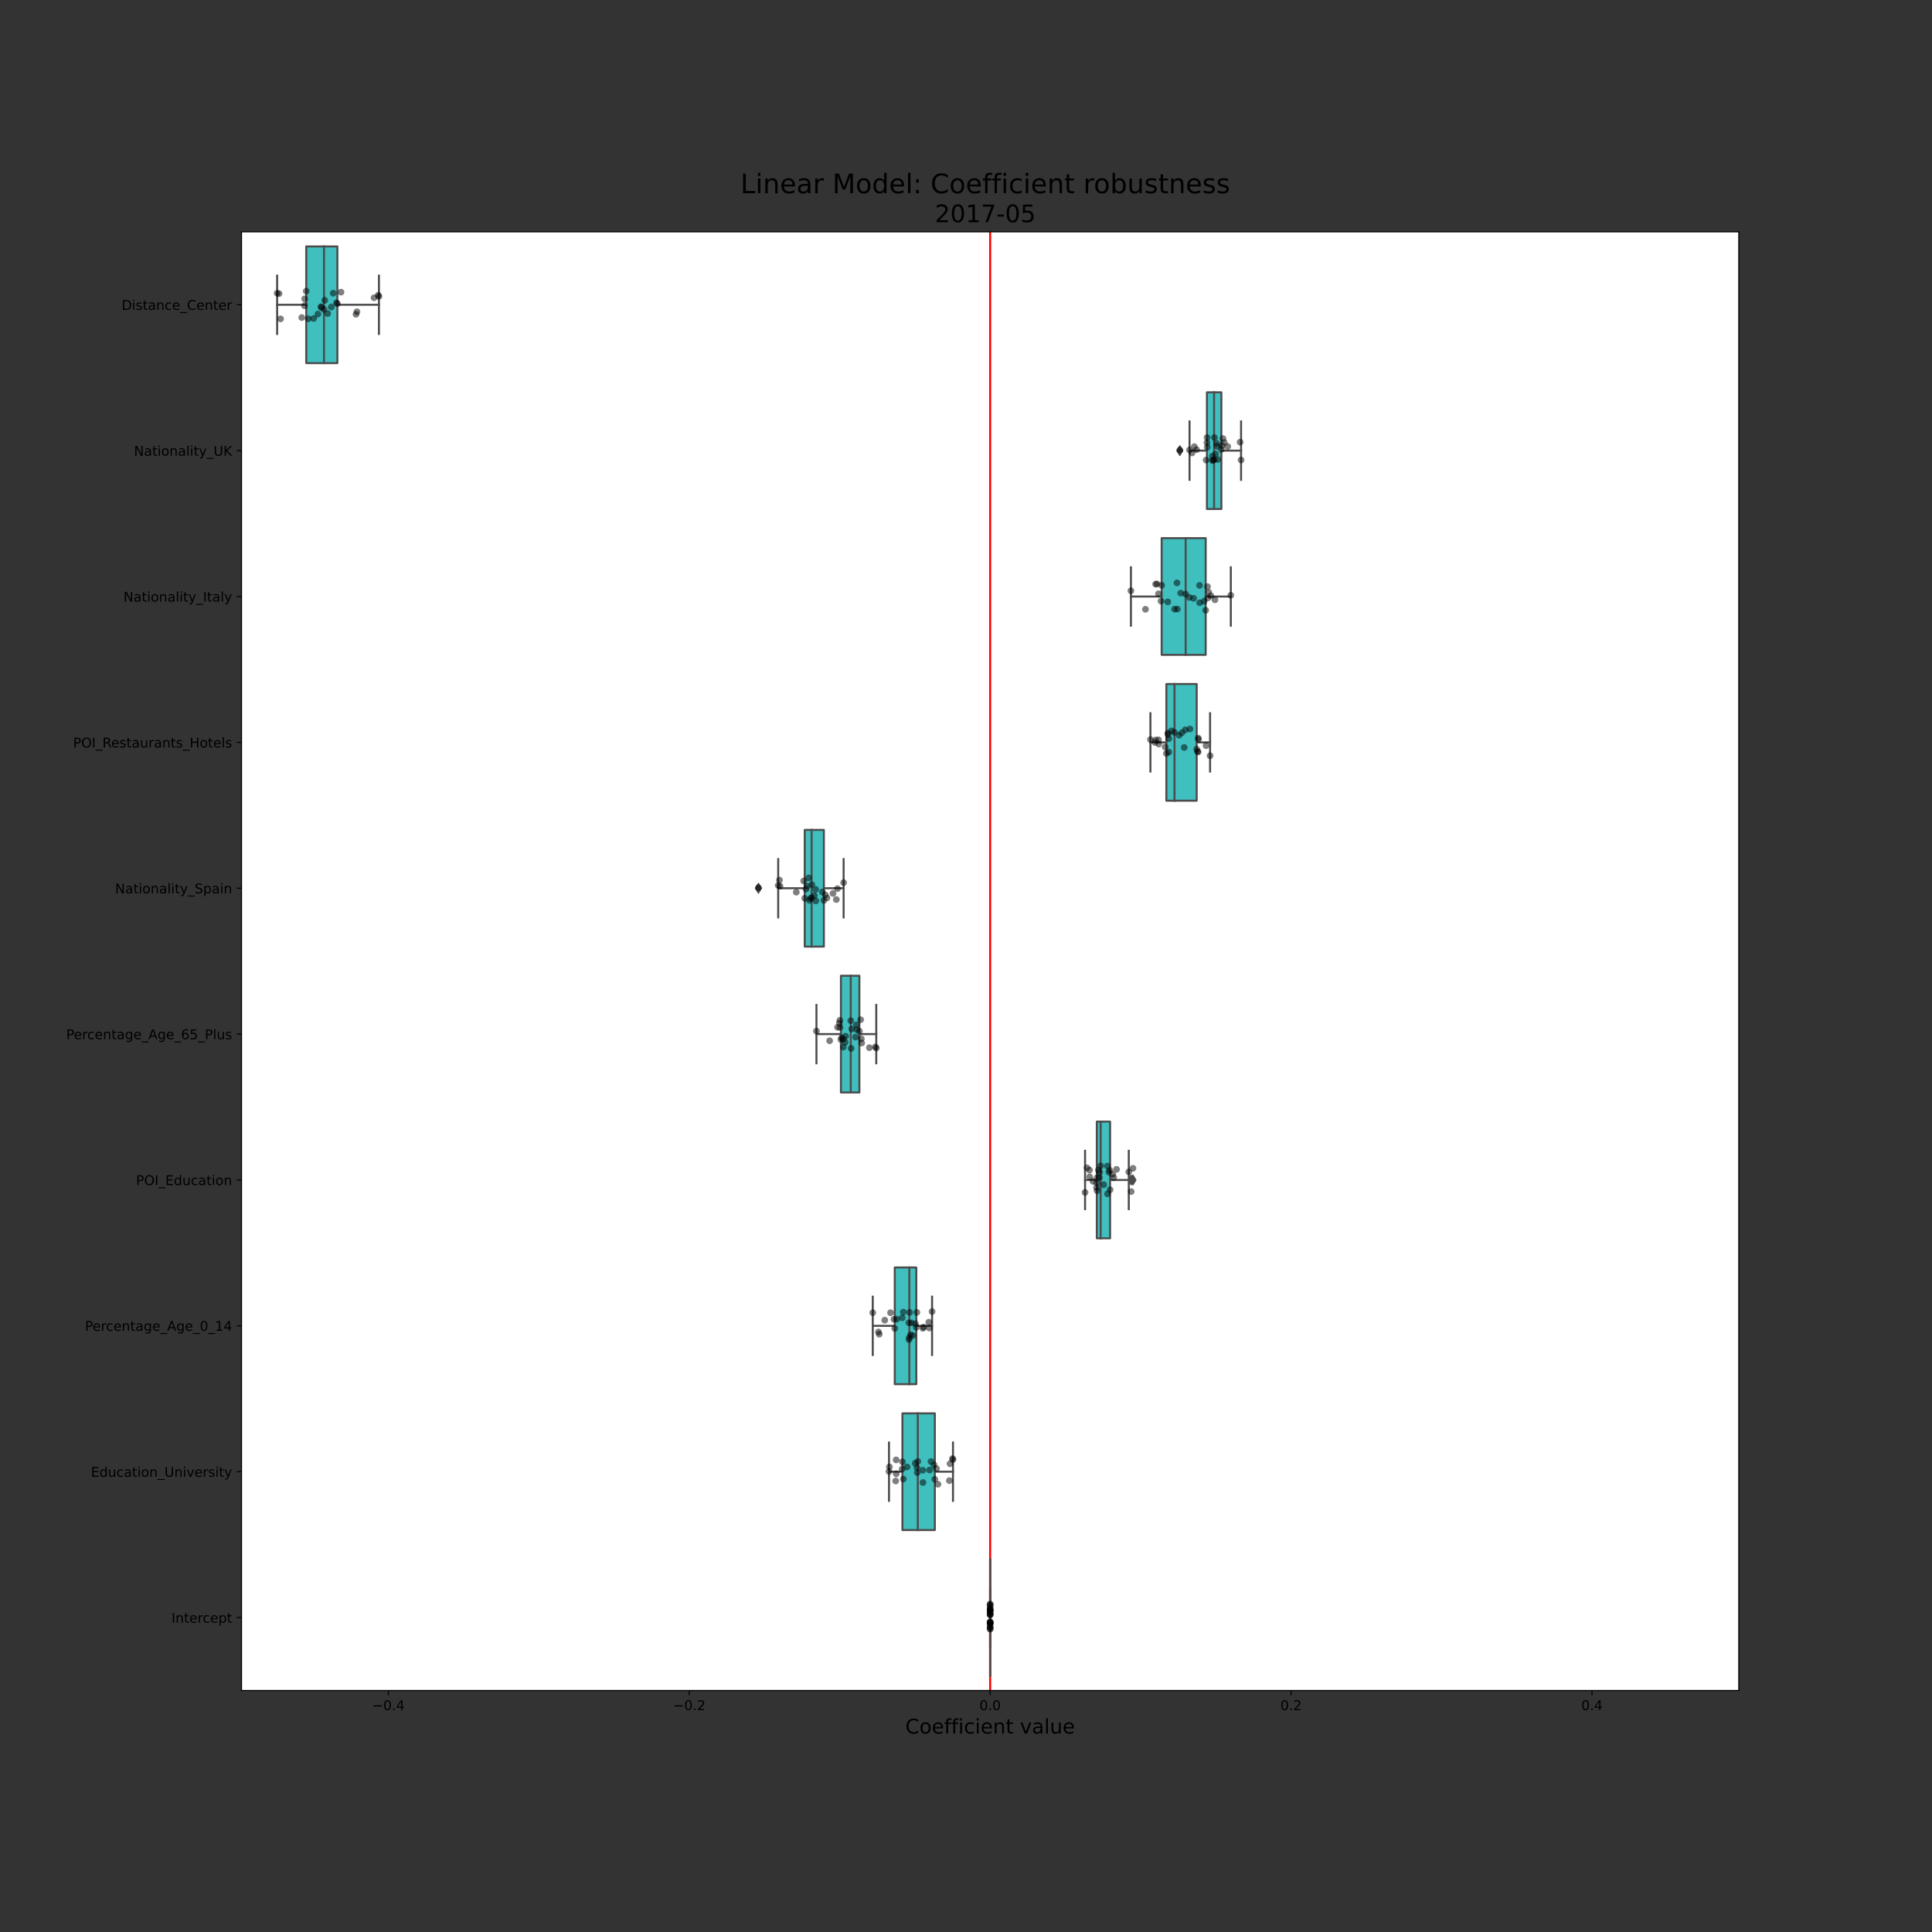 <?xml version="1.0" encoding="utf-8" standalone="no"?>
<!DOCTYPE svg PUBLIC "-//W3C//DTD SVG 1.1//EN"
  "http://www.w3.org/Graphics/SVG/1.1/DTD/svg11.dtd">
<!-- Created with matplotlib (https://matplotlib.org/) -->
<svg height="1440pt" version="1.1" viewBox="0 0 1440 1440" width="1440pt" xmlns="http://www.w3.org/2000/svg" xmlns:xlink="http://www.w3.org/1999/xlink">
 <rect x="0" y="0" width="1440" height="1440" fill="#333333" stroke="none"/>
 <defs>
  <style type="text/css">*{stroke-linecap:butt;stroke-linejoin:round;}</style>
 </defs>
 <g id="figure_1">
  <g id="patch_1">
   <path d="M 0 1440 
L 1440 1440 
L 1440 0 
L 0 0 
z
" style="fill:none;"/>
  </g>
  <g id="axes_1">
   <g id="patch_2">
    <path d="M 180 1260 
L 1296 1260 
L 1296 172.8 
L 180 172.8 
z
" style="fill:#ffffff;"/>
   </g>
   <g id="patch_3">
    <path clip-path="url(#pc2543d694e)" d="M 228.256 183.672 
L 228.256 270.648 
L 251.456 270.648 
L 251.456 183.672 
L 228.256 183.672 
z
" style="fill:#40bfbf;stroke:#4c4c4c;stroke-linejoin:miter;stroke-width:1.5;"/>
   </g>
   <g id="patch_4">
    <path clip-path="url(#pc2543d694e)" d="M 899.581 292.392 
L 899.581 379.368 
L 910.334 379.368 
L 910.334 292.392 
L 899.581 292.392 
z
" style="fill:#40bfbf;stroke:#4c4c4c;stroke-linejoin:miter;stroke-width:1.5;"/>
   </g>
   <g id="patch_5">
    <path clip-path="url(#pc2543d694e)" d="M 865.834 401.112 
L 865.834 488.088 
L 898.645 488.088 
L 898.645 401.112 
L 865.834 401.112 
z
" style="fill:#40bfbf;stroke:#4c4c4c;stroke-linejoin:miter;stroke-width:1.5;"/>
   </g>
   <g id="patch_6">
    <path clip-path="url(#pc2543d694e)" d="M 869.33 509.832 
L 869.33 596.808 
L 891.935 596.808 
L 891.935 509.832 
L 869.33 509.832 
z
" style="fill:#40bfbf;stroke:#4c4c4c;stroke-linejoin:miter;stroke-width:1.5;"/>
   </g>
   <g id="patch_7">
    <path clip-path="url(#pc2543d694e)" d="M 599.796 618.552 
L 599.796 705.528 
L 614.061 705.528 
L 614.061 618.552 
L 599.796 618.552 
z
" style="fill:#40bfbf;stroke:#4c4c4c;stroke-linejoin:miter;stroke-width:1.5;"/>
   </g>
   <g id="patch_8">
    <path clip-path="url(#pc2543d694e)" d="M 626.782 727.272 
L 626.782 814.248 
L 640.532 814.248 
L 640.532 727.272 
L 626.782 727.272 
z
" style="fill:#40bfbf;stroke:#4c4c4c;stroke-linejoin:miter;stroke-width:1.5;"/>
   </g>
   <g id="patch_9">
    <path clip-path="url(#pc2543d694e)" d="M 817.494 835.992 
L 817.494 922.968 
L 827.395 922.968 
L 827.395 835.992 
L 817.494 835.992 
z
" style="fill:#40bfbf;stroke:#4c4c4c;stroke-linejoin:miter;stroke-width:1.5;"/>
   </g>
   <g id="patch_10">
    <path clip-path="url(#pc2543d694e)" d="M 666.904 944.712 
L 666.904 1031.688 
L 682.962 1031.688 
L 682.962 944.712 
L 666.904 944.712 
z
" style="fill:#40bfbf;stroke:#4c4c4c;stroke-linejoin:miter;stroke-width:1.5;"/>
   </g>
   <g id="patch_11">
    <path clip-path="url(#pc2543d694e)" d="M 672.617 1053.432 
L 672.617 1140.408 
L 696.76 1140.408 
L 696.76 1053.432 
L 672.617 1053.432 
z
" style="fill:#40bfbf;stroke:#4c4c4c;stroke-linejoin:miter;stroke-width:1.5;"/>
   </g>
   <g id="patch_12">
    <path clip-path="url(#pc2543d694e)" d="M 738 1162.152 
L 738 1249.128 
L 738 1249.128 
L 738 1162.152 
L 738 1162.152 
z
" style="fill:#40bfbf;stroke:#4c4c4c;stroke-linejoin:miter;stroke-width:1.5;"/>
   </g>
   <g id="matplotlib.axis_1">
    <g id="xtick_1">
     <g id="line2d_1">
      <defs>
       <path d="M 0 0 
L 0 3.5 
" id="m8b8a6bf10c" style="stroke:#000000;stroke-width:0.8;"/>
      </defs>
      <g>
       <use style="stroke:#000000;stroke-width:0.8;" x="289.427" xlink:href="#m8b8a6bf10c" y="1260"/>
      </g>
     </g>
     <g id="text_1">
      <!-- −0.4 -->
      <g transform="translate(277.285 1274.598)scale(0.1 -0.1)">
       <defs>
        <path d="M 10.594 35.5 
L 73.188 35.5 
L 73.188 27.203 
L 10.594 27.203 
z
" id="DejaVuSans-8722"/>
        <path d="M 31.781 66.406 
Q 24.172 66.406 20.328 58.906 
Q 16.5 51.422 16.5 36.375 
Q 16.5 21.391 20.328 13.891 
Q 24.172 6.391 31.781 6.391 
Q 39.453 6.391 43.281 13.891 
Q 47.125 21.391 47.125 36.375 
Q 47.125 51.422 43.281 58.906 
Q 39.453 66.406 31.781 66.406 
z
M 31.781 74.219 
Q 44.047 74.219 50.516 64.516 
Q 56.984 54.828 56.984 36.375 
Q 56.984 17.969 50.516 8.266 
Q 44.047 -1.422 31.781 -1.422 
Q 19.531 -1.422 13.062 8.266 
Q 6.594 17.969 6.594 36.375 
Q 6.594 54.828 13.062 64.516 
Q 19.531 74.219 31.781 74.219 
z
" id="DejaVuSans-48"/>
        <path d="M 10.688 12.406 
L 21 12.406 
L 21 0 
L 10.688 0 
z
" id="DejaVuSans-46"/>
        <path d="M 37.797 64.312 
L 12.891 25.391 
L 37.797 25.391 
z
M 35.203 72.906 
L 47.609 72.906 
L 47.609 25.391 
L 58.016 25.391 
L 58.016 17.188 
L 47.609 17.188 
L 47.609 0 
L 37.797 0 
L 37.797 17.188 
L 4.891 17.188 
L 4.891 26.703 
z
" id="DejaVuSans-52"/>
       </defs>
       <use xlink:href="#DejaVuSans-8722"/>
       <use x="83.789" xlink:href="#DejaVuSans-48"/>
       <use x="147.412" xlink:href="#DejaVuSans-46"/>
       <use x="179.199" xlink:href="#DejaVuSans-52"/>
      </g>
     </g>
    </g>
    <g id="xtick_2">
     <g id="line2d_2">
      <g>
       <use style="stroke:#000000;stroke-width:0.8;" x="513.713" xlink:href="#m8b8a6bf10c" y="1260"/>
      </g>
     </g>
     <g id="text_2">
      <!-- −0.2 -->
      <g transform="translate(501.572 1274.598)scale(0.1 -0.1)">
       <defs>
        <path d="M 19.188 8.297 
L 53.609 8.297 
L 53.609 0 
L 7.328 0 
L 7.328 8.297 
Q 12.938 14.109 22.625 23.891 
Q 32.328 33.688 34.812 36.531 
Q 39.547 41.844 41.422 45.531 
Q 43.312 49.219 43.312 52.781 
Q 43.312 58.594 39.234 62.25 
Q 35.156 65.922 28.609 65.922 
Q 23.969 65.922 18.812 64.312 
Q 13.672 62.703 7.812 59.422 
L 7.812 69.391 
Q 13.766 71.781 18.938 73 
Q 24.125 74.219 28.422 74.219 
Q 39.75 74.219 46.484 68.547 
Q 53.219 62.891 53.219 53.422 
Q 53.219 48.922 51.531 44.891 
Q 49.859 40.875 45.406 35.406 
Q 44.188 33.984 37.641 27.219 
Q 31.109 20.453 19.188 8.297 
z
" id="DejaVuSans-50"/>
       </defs>
       <use xlink:href="#DejaVuSans-8722"/>
       <use x="83.789" xlink:href="#DejaVuSans-48"/>
       <use x="147.412" xlink:href="#DejaVuSans-46"/>
       <use x="179.199" xlink:href="#DejaVuSans-50"/>
      </g>
     </g>
    </g>
    <g id="xtick_3">
     <g id="line2d_3">
      <g>
       <use style="stroke:#000000;stroke-width:0.8;" x="738" xlink:href="#m8b8a6bf10c" y="1260"/>
      </g>
     </g>
     <g id="text_3">
      <!-- 0.0 -->
      <g transform="translate(730.048 1274.598)scale(0.1 -0.1)">
       <use xlink:href="#DejaVuSans-48"/>
       <use x="63.623" xlink:href="#DejaVuSans-46"/>
       <use x="95.41" xlink:href="#DejaVuSans-48"/>
      </g>
     </g>
    </g>
    <g id="xtick_4">
     <g id="line2d_4">
      <g>
       <use style="stroke:#000000;stroke-width:0.8;" x="962.287" xlink:href="#m8b8a6bf10c" y="1260"/>
      </g>
     </g>
     <g id="text_4">
      <!-- 0.2 -->
      <g transform="translate(954.335 1274.598)scale(0.1 -0.1)">
       <use xlink:href="#DejaVuSans-48"/>
       <use x="63.623" xlink:href="#DejaVuSans-46"/>
       <use x="95.41" xlink:href="#DejaVuSans-50"/>
      </g>
     </g>
    </g>
    <g id="xtick_5">
     <g id="line2d_5">
      <g>
       <use style="stroke:#000000;stroke-width:0.8;" x="1186.573" xlink:href="#m8b8a6bf10c" y="1260"/>
      </g>
     </g>
     <g id="text_5">
      <!-- 0.4 -->
      <g transform="translate(1178.622 1274.598)scale(0.1 -0.1)">
       <use xlink:href="#DejaVuSans-48"/>
       <use x="63.623" xlink:href="#DejaVuSans-46"/>
       <use x="95.41" xlink:href="#DejaVuSans-52"/>
      </g>
     </g>
    </g>
    <g id="text_6">
     <!-- Coefficient value -->
     <g transform="translate(674.809 1292.076)scale(0.15 -0.15)">
      <defs>
       <path d="M 64.406 67.281 
L 64.406 56.891 
Q 59.422 61.531 53.781 63.812 
Q 48.141 66.109 41.797 66.109 
Q 29.297 66.109 22.656 58.469 
Q 16.016 50.828 16.016 36.375 
Q 16.016 21.969 22.656 14.328 
Q 29.297 6.688 41.797 6.688 
Q 48.141 6.688 53.781 8.984 
Q 59.422 11.281 64.406 15.922 
L 64.406 5.609 
Q 59.234 2.094 53.438 0.328 
Q 47.656 -1.422 41.219 -1.422 
Q 24.656 -1.422 15.125 8.703 
Q 5.609 18.844 5.609 36.375 
Q 5.609 53.953 15.125 64.078 
Q 24.656 74.219 41.219 74.219 
Q 47.75 74.219 53.531 72.484 
Q 59.328 70.75 64.406 67.281 
z
" id="DejaVuSans-67"/>
       <path d="M 30.609 48.391 
Q 23.391 48.391 19.188 42.75 
Q 14.984 37.109 14.984 27.297 
Q 14.984 17.484 19.156 11.844 
Q 23.344 6.203 30.609 6.203 
Q 37.797 6.203 41.984 11.859 
Q 46.188 17.531 46.188 27.297 
Q 46.188 37.016 41.984 42.703 
Q 37.797 48.391 30.609 48.391 
z
M 30.609 56 
Q 42.328 56 49.016 48.375 
Q 55.719 40.766 55.719 27.297 
Q 55.719 13.875 49.016 6.219 
Q 42.328 -1.422 30.609 -1.422 
Q 18.844 -1.422 12.172 6.219 
Q 5.516 13.875 5.516 27.297 
Q 5.516 40.766 12.172 48.375 
Q 18.844 56 30.609 56 
z
" id="DejaVuSans-111"/>
       <path d="M 56.203 29.594 
L 56.203 25.203 
L 14.891 25.203 
Q 15.484 15.922 20.484 11.062 
Q 25.484 6.203 34.422 6.203 
Q 39.594 6.203 44.453 7.469 
Q 49.312 8.734 54.109 11.281 
L 54.109 2.781 
Q 49.266 0.734 44.188 -0.344 
Q 39.109 -1.422 33.891 -1.422 
Q 20.797 -1.422 13.156 6.188 
Q 5.516 13.812 5.516 26.812 
Q 5.516 40.234 12.766 48.109 
Q 20.016 56 32.328 56 
Q 43.359 56 49.781 48.891 
Q 56.203 41.797 56.203 29.594 
z
M 47.219 32.234 
Q 47.125 39.594 43.094 43.984 
Q 39.062 48.391 32.422 48.391 
Q 24.906 48.391 20.391 44.141 
Q 15.875 39.891 15.188 32.172 
z
" id="DejaVuSans-101"/>
       <path d="M 37.109 75.984 
L 37.109 68.5 
L 28.516 68.5 
Q 23.688 68.5 21.797 66.547 
Q 19.922 64.594 19.922 59.516 
L 19.922 54.688 
L 34.719 54.688 
L 34.719 47.703 
L 19.922 47.703 
L 19.922 0 
L 10.891 0 
L 10.891 47.703 
L 2.297 47.703 
L 2.297 54.688 
L 10.891 54.688 
L 10.891 58.5 
Q 10.891 67.625 15.141 71.797 
Q 19.391 75.984 28.609 75.984 
z
" id="DejaVuSans-102"/>
       <path d="M 9.422 54.688 
L 18.406 54.688 
L 18.406 0 
L 9.422 0 
z
M 9.422 75.984 
L 18.406 75.984 
L 18.406 64.594 
L 9.422 64.594 
z
" id="DejaVuSans-105"/>
       <path d="M 48.781 52.594 
L 48.781 44.188 
Q 44.969 46.297 41.141 47.344 
Q 37.312 48.391 33.406 48.391 
Q 24.656 48.391 19.812 42.844 
Q 14.984 37.312 14.984 27.297 
Q 14.984 17.281 19.812 11.734 
Q 24.656 6.203 33.406 6.203 
Q 37.312 6.203 41.141 7.25 
Q 44.969 8.297 48.781 10.406 
L 48.781 2.094 
Q 45.016 0.344 40.984 -0.531 
Q 36.969 -1.422 32.422 -1.422 
Q 20.062 -1.422 12.781 6.344 
Q 5.516 14.109 5.516 27.297 
Q 5.516 40.672 12.859 48.328 
Q 20.219 56 33.016 56 
Q 37.156 56 41.109 55.141 
Q 45.062 54.297 48.781 52.594 
z
" id="DejaVuSans-99"/>
       <path d="M 54.891 33.016 
L 54.891 0 
L 45.906 0 
L 45.906 32.719 
Q 45.906 40.484 42.875 44.328 
Q 39.844 48.188 33.797 48.188 
Q 26.516 48.188 22.312 43.547 
Q 18.109 38.922 18.109 30.906 
L 18.109 0 
L 9.078 0 
L 9.078 54.688 
L 18.109 54.688 
L 18.109 46.188 
Q 21.344 51.125 25.703 53.562 
Q 30.078 56 35.797 56 
Q 45.219 56 50.047 50.172 
Q 54.891 44.344 54.891 33.016 
z
" id="DejaVuSans-110"/>
       <path d="M 18.312 70.219 
L 18.312 54.688 
L 36.812 54.688 
L 36.812 47.703 
L 18.312 47.703 
L 18.312 18.016 
Q 18.312 11.328 20.141 9.422 
Q 21.969 7.516 27.594 7.516 
L 36.812 7.516 
L 36.812 0 
L 27.594 0 
Q 17.188 0 13.234 3.875 
Q 9.281 7.766 9.281 18.016 
L 9.281 47.703 
L 2.688 47.703 
L 2.688 54.688 
L 9.281 54.688 
L 9.281 70.219 
z
" id="DejaVuSans-116"/>
       <path id="DejaVuSans-32"/>
       <path d="M 2.984 54.688 
L 12.5 54.688 
L 29.594 8.797 
L 46.688 54.688 
L 56.203 54.688 
L 35.688 0 
L 23.484 0 
z
" id="DejaVuSans-118"/>
       <path d="M 34.281 27.484 
Q 23.391 27.484 19.188 25 
Q 14.984 22.516 14.984 16.5 
Q 14.984 11.719 18.141 8.906 
Q 21.297 6.109 26.703 6.109 
Q 34.188 6.109 38.703 11.406 
Q 43.219 16.703 43.219 25.484 
L 43.219 27.484 
z
M 52.203 31.203 
L 52.203 0 
L 43.219 0 
L 43.219 8.297 
Q 40.141 3.328 35.547 0.953 
Q 30.953 -1.422 24.312 -1.422 
Q 15.922 -1.422 10.953 3.297 
Q 6 8.016 6 15.922 
Q 6 25.141 12.172 29.828 
Q 18.359 34.516 30.609 34.516 
L 43.219 34.516 
L 43.219 35.406 
Q 43.219 41.609 39.141 45 
Q 35.062 48.391 27.688 48.391 
Q 23 48.391 18.547 47.266 
Q 14.109 46.141 10.016 43.891 
L 10.016 52.203 
Q 14.938 54.109 19.578 55.047 
Q 24.219 56 28.609 56 
Q 40.484 56 46.344 49.844 
Q 52.203 43.703 52.203 31.203 
z
" id="DejaVuSans-97"/>
       <path d="M 9.422 75.984 
L 18.406 75.984 
L 18.406 0 
L 9.422 0 
z
" id="DejaVuSans-108"/>
       <path d="M 8.5 21.578 
L 8.5 54.688 
L 17.484 54.688 
L 17.484 21.922 
Q 17.484 14.156 20.5 10.266 
Q 23.531 6.391 29.594 6.391 
Q 36.859 6.391 41.078 11.031 
Q 45.312 15.672 45.312 23.688 
L 45.312 54.688 
L 54.297 54.688 
L 54.297 0 
L 45.312 0 
L 45.312 8.406 
Q 42.047 3.422 37.719 1 
Q 33.406 -1.422 27.688 -1.422 
Q 18.266 -1.422 13.375 4.438 
Q 8.5 10.297 8.5 21.578 
z
M 31.109 56 
z
" id="DejaVuSans-117"/>
      </defs>
      <use xlink:href="#DejaVuSans-67"/>
      <use x="69.824" xlink:href="#DejaVuSans-111"/>
      <use x="131.006" xlink:href="#DejaVuSans-101"/>
      <use x="192.529" xlink:href="#DejaVuSans-102"/>
      <use x="227.734" xlink:href="#DejaVuSans-102"/>
      <use x="262.939" xlink:href="#DejaVuSans-105"/>
      <use x="290.723" xlink:href="#DejaVuSans-99"/>
      <use x="345.703" xlink:href="#DejaVuSans-105"/>
      <use x="373.486" xlink:href="#DejaVuSans-101"/>
      <use x="435.01" xlink:href="#DejaVuSans-110"/>
      <use x="498.389" xlink:href="#DejaVuSans-116"/>
      <use x="537.598" xlink:href="#DejaVuSans-32"/>
      <use x="569.385" xlink:href="#DejaVuSans-118"/>
      <use x="628.564" xlink:href="#DejaVuSans-97"/>
      <use x="689.844" xlink:href="#DejaVuSans-108"/>
      <use x="717.627" xlink:href="#DejaVuSans-117"/>
      <use x="781.006" xlink:href="#DejaVuSans-101"/>
     </g>
    </g>
   </g>
   <g id="matplotlib.axis_2">
    <g id="ytick_1">
     <g id="line2d_6">
      <defs>
       <path d="M 0 0 
L -3.5 0 
" id="m5354ee43ba" style="stroke:#000000;stroke-width:0.8;"/>
      </defs>
      <g>
       <use style="stroke:#000000;stroke-width:0.8;" x="180" xlink:href="#m5354ee43ba" y="227.16"/>
      </g>
     </g>
     <g id="text_7">
      <!-- Distance_Center -->
      <g transform="translate(90.617 230.959)scale(0.1 -0.1)">
       <defs>
        <path d="M 19.672 64.797 
L 19.672 8.109 
L 31.594 8.109 
Q 46.688 8.109 53.688 14.938 
Q 60.688 21.781 60.688 36.531 
Q 60.688 51.172 53.688 57.984 
Q 46.688 64.797 31.594 64.797 
z
M 9.812 72.906 
L 30.078 72.906 
Q 51.266 72.906 61.172 64.094 
Q 71.094 55.281 71.094 36.531 
Q 71.094 17.672 61.125 8.828 
Q 51.172 0 30.078 0 
L 9.812 0 
z
" id="DejaVuSans-68"/>
        <path d="M 44.281 53.078 
L 44.281 44.578 
Q 40.484 46.531 36.375 47.5 
Q 32.281 48.484 27.875 48.484 
Q 21.188 48.484 17.844 46.438 
Q 14.5 44.391 14.5 40.281 
Q 14.5 37.156 16.891 35.375 
Q 19.281 33.594 26.516 31.984 
L 29.594 31.297 
Q 39.156 29.25 43.188 25.516 
Q 47.219 21.781 47.219 15.094 
Q 47.219 7.469 41.188 3.016 
Q 35.156 -1.422 24.609 -1.422 
Q 20.219 -1.422 15.453 -0.562 
Q 10.688 0.297 5.422 2 
L 5.422 11.281 
Q 10.406 8.688 15.234 7.391 
Q 20.062 6.109 24.812 6.109 
Q 31.156 6.109 34.562 8.281 
Q 37.984 10.453 37.984 14.406 
Q 37.984 18.062 35.516 20.016 
Q 33.062 21.969 24.703 23.781 
L 21.578 24.516 
Q 13.234 26.266 9.516 29.906 
Q 5.812 33.547 5.812 39.891 
Q 5.812 47.609 11.281 51.797 
Q 16.75 56 26.812 56 
Q 31.781 56 36.172 55.266 
Q 40.578 54.547 44.281 53.078 
z
" id="DejaVuSans-115"/>
        <path d="M 50.984 -16.609 
L 50.984 -23.578 
L -0.984 -23.578 
L -0.984 -16.609 
z
" id="DejaVuSans-95"/>
        <path d="M 41.109 46.297 
Q 39.594 47.172 37.812 47.578 
Q 36.031 48 33.891 48 
Q 26.266 48 22.188 43.047 
Q 18.109 38.094 18.109 28.812 
L 18.109 0 
L 9.078 0 
L 9.078 54.688 
L 18.109 54.688 
L 18.109 46.188 
Q 20.953 51.172 25.484 53.578 
Q 30.031 56 36.531 56 
Q 37.453 56 38.578 55.875 
Q 39.703 55.766 41.062 55.516 
z
" id="DejaVuSans-114"/>
       </defs>
       <use xlink:href="#DejaVuSans-68"/>
       <use x="77.002" xlink:href="#DejaVuSans-105"/>
       <use x="104.785" xlink:href="#DejaVuSans-115"/>
       <use x="156.885" xlink:href="#DejaVuSans-116"/>
       <use x="196.094" xlink:href="#DejaVuSans-97"/>
       <use x="257.373" xlink:href="#DejaVuSans-110"/>
       <use x="320.752" xlink:href="#DejaVuSans-99"/>
       <use x="375.732" xlink:href="#DejaVuSans-101"/>
       <use x="437.256" xlink:href="#DejaVuSans-95"/>
       <use x="487.256" xlink:href="#DejaVuSans-67"/>
       <use x="557.08" xlink:href="#DejaVuSans-101"/>
       <use x="618.604" xlink:href="#DejaVuSans-110"/>
       <use x="681.982" xlink:href="#DejaVuSans-116"/>
       <use x="721.191" xlink:href="#DejaVuSans-101"/>
       <use x="782.715" xlink:href="#DejaVuSans-114"/>
      </g>
     </g>
    </g>
    <g id="ytick_2">
     <g id="line2d_7">
      <g>
       <use style="stroke:#000000;stroke-width:0.8;" x="180" xlink:href="#m5354ee43ba" y="335.88"/>
      </g>
     </g>
     <g id="text_8">
      <!-- Nationality_UK -->
      <g transform="translate(99.836 339.679)scale(0.1 -0.1)">
       <defs>
        <path d="M 9.812 72.906 
L 23.094 72.906 
L 55.422 11.922 
L 55.422 72.906 
L 64.984 72.906 
L 64.984 0 
L 51.703 0 
L 19.391 60.984 
L 19.391 0 
L 9.812 0 
z
" id="DejaVuSans-78"/>
        <path d="M 32.172 -5.078 
Q 28.375 -14.844 24.75 -17.812 
Q 21.141 -20.797 15.094 -20.797 
L 7.906 -20.797 
L 7.906 -13.281 
L 13.188 -13.281 
Q 16.891 -13.281 18.938 -11.516 
Q 21 -9.766 23.484 -3.219 
L 25.094 0.875 
L 2.984 54.688 
L 12.5 54.688 
L 29.594 11.922 
L 46.688 54.688 
L 56.203 54.688 
z
" id="DejaVuSans-121"/>
        <path d="M 8.688 72.906 
L 18.609 72.906 
L 18.609 28.609 
Q 18.609 16.891 22.844 11.734 
Q 27.094 6.594 36.625 6.594 
Q 46.094 6.594 50.344 11.734 
Q 54.594 16.891 54.594 28.609 
L 54.594 72.906 
L 64.5 72.906 
L 64.5 27.391 
Q 64.5 13.141 57.438 5.859 
Q 50.391 -1.422 36.625 -1.422 
Q 22.797 -1.422 15.734 5.859 
Q 8.688 13.141 8.688 27.391 
z
" id="DejaVuSans-85"/>
        <path d="M 9.812 72.906 
L 19.672 72.906 
L 19.672 42.094 
L 52.391 72.906 
L 65.094 72.906 
L 28.906 38.922 
L 67.672 0 
L 54.688 0 
L 19.672 35.109 
L 19.672 0 
L 9.812 0 
z
" id="DejaVuSans-75"/>
       </defs>
       <use xlink:href="#DejaVuSans-78"/>
       <use x="74.805" xlink:href="#DejaVuSans-97"/>
       <use x="136.084" xlink:href="#DejaVuSans-116"/>
       <use x="175.293" xlink:href="#DejaVuSans-105"/>
       <use x="203.076" xlink:href="#DejaVuSans-111"/>
       <use x="264.258" xlink:href="#DejaVuSans-110"/>
       <use x="327.637" xlink:href="#DejaVuSans-97"/>
       <use x="388.916" xlink:href="#DejaVuSans-108"/>
       <use x="416.699" xlink:href="#DejaVuSans-105"/>
       <use x="444.482" xlink:href="#DejaVuSans-116"/>
       <use x="483.691" xlink:href="#DejaVuSans-121"/>
       <use x="542.871" xlink:href="#DejaVuSans-95"/>
       <use x="592.871" xlink:href="#DejaVuSans-85"/>
       <use x="666.064" xlink:href="#DejaVuSans-75"/>
      </g>
     </g>
    </g>
    <g id="ytick_3">
     <g id="line2d_8">
      <g>
       <use style="stroke:#000000;stroke-width:0.8;" x="180" xlink:href="#m5354ee43ba" y="444.6"/>
      </g>
     </g>
     <g id="text_9">
      <!-- Nationality_Italy -->
      <g transform="translate(92.017 448.399)scale(0.1 -0.1)">
       <defs>
        <path d="M 9.812 72.906 
L 19.672 72.906 
L 19.672 0 
L 9.812 0 
z
" id="DejaVuSans-73"/>
       </defs>
       <use xlink:href="#DejaVuSans-78"/>
       <use x="74.805" xlink:href="#DejaVuSans-97"/>
       <use x="136.084" xlink:href="#DejaVuSans-116"/>
       <use x="175.293" xlink:href="#DejaVuSans-105"/>
       <use x="203.076" xlink:href="#DejaVuSans-111"/>
       <use x="264.258" xlink:href="#DejaVuSans-110"/>
       <use x="327.637" xlink:href="#DejaVuSans-97"/>
       <use x="388.916" xlink:href="#DejaVuSans-108"/>
       <use x="416.699" xlink:href="#DejaVuSans-105"/>
       <use x="444.482" xlink:href="#DejaVuSans-116"/>
       <use x="483.691" xlink:href="#DejaVuSans-121"/>
       <use x="542.871" xlink:href="#DejaVuSans-95"/>
       <use x="592.871" xlink:href="#DejaVuSans-73"/>
       <use x="622.363" xlink:href="#DejaVuSans-116"/>
       <use x="661.572" xlink:href="#DejaVuSans-97"/>
       <use x="722.852" xlink:href="#DejaVuSans-108"/>
       <use x="750.635" xlink:href="#DejaVuSans-121"/>
      </g>
     </g>
    </g>
    <g id="ytick_4">
     <g id="line2d_9">
      <g>
       <use style="stroke:#000000;stroke-width:0.8;" x="180" xlink:href="#m5354ee43ba" y="553.32"/>
      </g>
     </g>
     <g id="text_10">
      <!-- POI_Restaurants_Hotels -->
      <g transform="translate(54.495 557.119)scale(0.1 -0.1)">
       <defs>
        <path d="M 19.672 64.797 
L 19.672 37.406 
L 32.078 37.406 
Q 38.969 37.406 42.719 40.969 
Q 46.484 44.531 46.484 51.125 
Q 46.484 57.672 42.719 61.234 
Q 38.969 64.797 32.078 64.797 
z
M 9.812 72.906 
L 32.078 72.906 
Q 44.344 72.906 50.609 67.359 
Q 56.891 61.812 56.891 51.125 
Q 56.891 40.328 50.609 34.812 
Q 44.344 29.297 32.078 29.297 
L 19.672 29.297 
L 19.672 0 
L 9.812 0 
z
" id="DejaVuSans-80"/>
        <path d="M 39.406 66.219 
Q 28.656 66.219 22.328 58.203 
Q 16.016 50.203 16.016 36.375 
Q 16.016 22.609 22.328 14.594 
Q 28.656 6.594 39.406 6.594 
Q 50.141 6.594 56.422 14.594 
Q 62.703 22.609 62.703 36.375 
Q 62.703 50.203 56.422 58.203 
Q 50.141 66.219 39.406 66.219 
z
M 39.406 74.219 
Q 54.734 74.219 63.906 63.938 
Q 73.094 53.656 73.094 36.375 
Q 73.094 19.141 63.906 8.859 
Q 54.734 -1.422 39.406 -1.422 
Q 24.031 -1.422 14.812 8.828 
Q 5.609 19.094 5.609 36.375 
Q 5.609 53.656 14.812 63.938 
Q 24.031 74.219 39.406 74.219 
z
" id="DejaVuSans-79"/>
        <path d="M 44.391 34.188 
Q 47.562 33.109 50.562 29.594 
Q 53.562 26.078 56.594 19.922 
L 66.609 0 
L 56 0 
L 46.688 18.703 
Q 43.062 26.031 39.672 28.422 
Q 36.281 30.812 30.422 30.812 
L 19.672 30.812 
L 19.672 0 
L 9.812 0 
L 9.812 72.906 
L 32.078 72.906 
Q 44.578 72.906 50.734 67.672 
Q 56.891 62.453 56.891 51.906 
Q 56.891 45.016 53.688 40.469 
Q 50.484 35.938 44.391 34.188 
z
M 19.672 64.797 
L 19.672 38.922 
L 32.078 38.922 
Q 39.203 38.922 42.844 42.219 
Q 46.484 45.516 46.484 51.906 
Q 46.484 58.297 42.844 61.547 
Q 39.203 64.797 32.078 64.797 
z
" id="DejaVuSans-82"/>
        <path d="M 9.812 72.906 
L 19.672 72.906 
L 19.672 43.016 
L 55.516 43.016 
L 55.516 72.906 
L 65.375 72.906 
L 65.375 0 
L 55.516 0 
L 55.516 34.719 
L 19.672 34.719 
L 19.672 0 
L 9.812 0 
z
" id="DejaVuSans-72"/>
       </defs>
       <use xlink:href="#DejaVuSans-80"/>
       <use x="60.303" xlink:href="#DejaVuSans-79"/>
       <use x="139.014" xlink:href="#DejaVuSans-73"/>
       <use x="168.506" xlink:href="#DejaVuSans-95"/>
       <use x="218.506" xlink:href="#DejaVuSans-82"/>
       <use x="283.488" xlink:href="#DejaVuSans-101"/>
       <use x="345.012" xlink:href="#DejaVuSans-115"/>
       <use x="397.111" xlink:href="#DejaVuSans-116"/>
       <use x="436.32" xlink:href="#DejaVuSans-97"/>
       <use x="497.6" xlink:href="#DejaVuSans-117"/>
       <use x="560.979" xlink:href="#DejaVuSans-114"/>
       <use x="602.092" xlink:href="#DejaVuSans-97"/>
       <use x="663.371" xlink:href="#DejaVuSans-110"/>
       <use x="726.75" xlink:href="#DejaVuSans-116"/>
       <use x="765.959" xlink:href="#DejaVuSans-115"/>
       <use x="818.059" xlink:href="#DejaVuSans-95"/>
       <use x="868.059" xlink:href="#DejaVuSans-72"/>
       <use x="943.254" xlink:href="#DejaVuSans-111"/>
       <use x="1004.436" xlink:href="#DejaVuSans-116"/>
       <use x="1043.645" xlink:href="#DejaVuSans-101"/>
       <use x="1105.168" xlink:href="#DejaVuSans-108"/>
       <use x="1132.951" xlink:href="#DejaVuSans-115"/>
      </g>
     </g>
    </g>
    <g id="ytick_5">
     <g id="line2d_10">
      <g>
       <use style="stroke:#000000;stroke-width:0.8;" x="180" xlink:href="#m5354ee43ba" y="662.04"/>
      </g>
     </g>
     <g id="text_11">
      <!-- Nationality_Spain -->
      <g transform="translate(85.772 665.839)scale(0.1 -0.1)">
       <defs>
        <path d="M 53.516 70.516 
L 53.516 60.891 
Q 47.906 63.578 42.922 64.891 
Q 37.938 66.219 33.297 66.219 
Q 25.25 66.219 20.875 63.094 
Q 16.5 59.969 16.5 54.203 
Q 16.5 49.359 19.406 46.891 
Q 22.312 44.438 30.422 42.922 
L 36.375 41.703 
Q 47.406 39.594 52.656 34.297 
Q 57.906 29 57.906 20.125 
Q 57.906 9.516 50.797 4.047 
Q 43.703 -1.422 29.984 -1.422 
Q 24.812 -1.422 18.969 -0.25 
Q 13.141 0.922 6.891 3.219 
L 6.891 13.375 
Q 12.891 10.016 18.656 8.297 
Q 24.422 6.594 29.984 6.594 
Q 38.422 6.594 43.016 9.906 
Q 47.609 13.234 47.609 19.391 
Q 47.609 24.75 44.312 27.781 
Q 41.016 30.812 33.5 32.328 
L 27.484 33.5 
Q 16.453 35.688 11.516 40.375 
Q 6.594 45.062 6.594 53.422 
Q 6.594 63.094 13.406 68.656 
Q 20.219 74.219 32.172 74.219 
Q 37.312 74.219 42.625 73.281 
Q 47.953 72.359 53.516 70.516 
z
" id="DejaVuSans-83"/>
        <path d="M 18.109 8.203 
L 18.109 -20.797 
L 9.078 -20.797 
L 9.078 54.688 
L 18.109 54.688 
L 18.109 46.391 
Q 20.953 51.266 25.266 53.625 
Q 29.594 56 35.594 56 
Q 45.562 56 51.781 48.094 
Q 58.016 40.188 58.016 27.297 
Q 58.016 14.406 51.781 6.484 
Q 45.562 -1.422 35.594 -1.422 
Q 29.594 -1.422 25.266 0.953 
Q 20.953 3.328 18.109 8.203 
z
M 48.688 27.297 
Q 48.688 37.203 44.609 42.844 
Q 40.531 48.484 33.406 48.484 
Q 26.266 48.484 22.188 42.844 
Q 18.109 37.203 18.109 27.297 
Q 18.109 17.391 22.188 11.75 
Q 26.266 6.109 33.406 6.109 
Q 40.531 6.109 44.609 11.75 
Q 48.688 17.391 48.688 27.297 
z
" id="DejaVuSans-112"/>
       </defs>
       <use xlink:href="#DejaVuSans-78"/>
       <use x="74.805" xlink:href="#DejaVuSans-97"/>
       <use x="136.084" xlink:href="#DejaVuSans-116"/>
       <use x="175.293" xlink:href="#DejaVuSans-105"/>
       <use x="203.076" xlink:href="#DejaVuSans-111"/>
       <use x="264.258" xlink:href="#DejaVuSans-110"/>
       <use x="327.637" xlink:href="#DejaVuSans-97"/>
       <use x="388.916" xlink:href="#DejaVuSans-108"/>
       <use x="416.699" xlink:href="#DejaVuSans-105"/>
       <use x="444.482" xlink:href="#DejaVuSans-116"/>
       <use x="483.691" xlink:href="#DejaVuSans-121"/>
       <use x="542.871" xlink:href="#DejaVuSans-95"/>
       <use x="592.871" xlink:href="#DejaVuSans-83"/>
       <use x="656.348" xlink:href="#DejaVuSans-112"/>
       <use x="719.824" xlink:href="#DejaVuSans-97"/>
       <use x="781.104" xlink:href="#DejaVuSans-105"/>
       <use x="808.887" xlink:href="#DejaVuSans-110"/>
      </g>
     </g>
    </g>
    <g id="ytick_6">
     <g id="line2d_11">
      <g>
       <use style="stroke:#000000;stroke-width:0.8;" x="180" xlink:href="#m5354ee43ba" y="770.76"/>
      </g>
     </g>
     <g id="text_12">
      <!-- Percentage_Age_65_Plus -->
      <g transform="translate(49.333 774.559)scale(0.1 -0.1)">
       <defs>
        <path d="M 45.406 27.984 
Q 45.406 37.75 41.375 43.109 
Q 37.359 48.484 30.078 48.484 
Q 22.859 48.484 18.828 43.109 
Q 14.797 37.75 14.797 27.984 
Q 14.797 18.266 18.828 12.891 
Q 22.859 7.516 30.078 7.516 
Q 37.359 7.516 41.375 12.891 
Q 45.406 18.266 45.406 27.984 
z
M 54.391 6.781 
Q 54.391 -7.172 48.188 -13.984 
Q 42 -20.797 29.203 -20.797 
Q 24.469 -20.797 20.266 -20.094 
Q 16.062 -19.391 12.109 -17.922 
L 12.109 -9.188 
Q 16.062 -11.328 19.922 -12.344 
Q 23.781 -13.375 27.781 -13.375 
Q 36.625 -13.375 41.016 -8.766 
Q 45.406 -4.156 45.406 5.172 
L 45.406 9.625 
Q 42.625 4.781 38.281 2.391 
Q 33.938 0 27.875 0 
Q 17.828 0 11.672 7.656 
Q 5.516 15.328 5.516 27.984 
Q 5.516 40.672 11.672 48.328 
Q 17.828 56 27.875 56 
Q 33.938 56 38.281 53.609 
Q 42.625 51.219 45.406 46.391 
L 45.406 54.688 
L 54.391 54.688 
z
" id="DejaVuSans-103"/>
        <path d="M 34.188 63.188 
L 20.797 26.906 
L 47.609 26.906 
z
M 28.609 72.906 
L 39.797 72.906 
L 67.578 0 
L 57.328 0 
L 50.688 18.703 
L 17.828 18.703 
L 11.188 0 
L 0.781 0 
z
" id="DejaVuSans-65"/>
        <path d="M 33.016 40.375 
Q 26.375 40.375 22.484 35.828 
Q 18.609 31.297 18.609 23.391 
Q 18.609 15.531 22.484 10.953 
Q 26.375 6.391 33.016 6.391 
Q 39.656 6.391 43.531 10.953 
Q 47.406 15.531 47.406 23.391 
Q 47.406 31.297 43.531 35.828 
Q 39.656 40.375 33.016 40.375 
z
M 52.594 71.297 
L 52.594 62.312 
Q 48.875 64.062 45.094 64.984 
Q 41.312 65.922 37.594 65.922 
Q 27.828 65.922 22.672 59.328 
Q 17.531 52.734 16.797 39.406 
Q 19.672 43.656 24.016 45.922 
Q 28.375 48.188 33.594 48.188 
Q 44.578 48.188 50.953 41.516 
Q 57.328 34.859 57.328 23.391 
Q 57.328 12.156 50.688 5.359 
Q 44.047 -1.422 33.016 -1.422 
Q 20.359 -1.422 13.672 8.266 
Q 6.984 17.969 6.984 36.375 
Q 6.984 53.656 15.188 63.938 
Q 23.391 74.219 37.203 74.219 
Q 40.922 74.219 44.703 73.484 
Q 48.484 72.75 52.594 71.297 
z
" id="DejaVuSans-54"/>
        <path d="M 10.797 72.906 
L 49.516 72.906 
L 49.516 64.594 
L 19.828 64.594 
L 19.828 46.734 
Q 21.969 47.469 24.109 47.828 
Q 26.266 48.188 28.422 48.188 
Q 40.625 48.188 47.75 41.5 
Q 54.891 34.812 54.891 23.391 
Q 54.891 11.625 47.562 5.094 
Q 40.234 -1.422 26.906 -1.422 
Q 22.312 -1.422 17.547 -0.641 
Q 12.797 0.141 7.719 1.703 
L 7.719 11.625 
Q 12.109 9.234 16.797 8.062 
Q 21.484 6.891 26.703 6.891 
Q 35.156 6.891 40.078 11.328 
Q 45.016 15.766 45.016 23.391 
Q 45.016 31 40.078 35.438 
Q 35.156 39.891 26.703 39.891 
Q 22.75 39.891 18.812 39.016 
Q 14.891 38.141 10.797 36.281 
z
" id="DejaVuSans-53"/>
       </defs>
       <use xlink:href="#DejaVuSans-80"/>
       <use x="56.678" xlink:href="#DejaVuSans-101"/>
       <use x="118.201" xlink:href="#DejaVuSans-114"/>
       <use x="157.064" xlink:href="#DejaVuSans-99"/>
       <use x="212.045" xlink:href="#DejaVuSans-101"/>
       <use x="273.568" xlink:href="#DejaVuSans-110"/>
       <use x="336.947" xlink:href="#DejaVuSans-116"/>
       <use x="376.156" xlink:href="#DejaVuSans-97"/>
       <use x="437.436" xlink:href="#DejaVuSans-103"/>
       <use x="500.912" xlink:href="#DejaVuSans-101"/>
       <use x="562.436" xlink:href="#DejaVuSans-95"/>
       <use x="612.436" xlink:href="#DejaVuSans-65"/>
       <use x="680.844" xlink:href="#DejaVuSans-103"/>
       <use x="744.32" xlink:href="#DejaVuSans-101"/>
       <use x="805.844" xlink:href="#DejaVuSans-95"/>
       <use x="855.844" xlink:href="#DejaVuSans-54"/>
       <use x="919.467" xlink:href="#DejaVuSans-53"/>
       <use x="983.09" xlink:href="#DejaVuSans-95"/>
       <use x="1033.09" xlink:href="#DejaVuSans-80"/>
       <use x="1093.393" xlink:href="#DejaVuSans-108"/>
       <use x="1121.176" xlink:href="#DejaVuSans-117"/>
       <use x="1184.555" xlink:href="#DejaVuSans-115"/>
      </g>
     </g>
    </g>
    <g id="ytick_7">
     <g id="line2d_12">
      <g>
       <use style="stroke:#000000;stroke-width:0.8;" x="180" xlink:href="#m5354ee43ba" y="879.48"/>
      </g>
     </g>
     <g id="text_13">
      <!-- POI_Education -->
      <g transform="translate(101.362 883.279)scale(0.1 -0.1)">
       <defs>
        <path d="M 9.812 72.906 
L 55.906 72.906 
L 55.906 64.594 
L 19.672 64.594 
L 19.672 43.016 
L 54.391 43.016 
L 54.391 34.719 
L 19.672 34.719 
L 19.672 8.297 
L 56.781 8.297 
L 56.781 0 
L 9.812 0 
z
" id="DejaVuSans-69"/>
        <path d="M 45.406 46.391 
L 45.406 75.984 
L 54.391 75.984 
L 54.391 0 
L 45.406 0 
L 45.406 8.203 
Q 42.578 3.328 38.25 0.953 
Q 33.938 -1.422 27.875 -1.422 
Q 17.969 -1.422 11.734 6.484 
Q 5.516 14.406 5.516 27.297 
Q 5.516 40.188 11.734 48.094 
Q 17.969 56 27.875 56 
Q 33.938 56 38.25 53.625 
Q 42.578 51.266 45.406 46.391 
z
M 14.797 27.297 
Q 14.797 17.391 18.875 11.75 
Q 22.953 6.109 30.078 6.109 
Q 37.203 6.109 41.297 11.75 
Q 45.406 17.391 45.406 27.297 
Q 45.406 37.203 41.297 42.844 
Q 37.203 48.484 30.078 48.484 
Q 22.953 48.484 18.875 42.844 
Q 14.797 37.203 14.797 27.297 
z
" id="DejaVuSans-100"/>
       </defs>
       <use xlink:href="#DejaVuSans-80"/>
       <use x="60.303" xlink:href="#DejaVuSans-79"/>
       <use x="139.014" xlink:href="#DejaVuSans-73"/>
       <use x="168.506" xlink:href="#DejaVuSans-95"/>
       <use x="218.506" xlink:href="#DejaVuSans-69"/>
       <use x="281.689" xlink:href="#DejaVuSans-100"/>
       <use x="345.166" xlink:href="#DejaVuSans-117"/>
       <use x="408.545" xlink:href="#DejaVuSans-99"/>
       <use x="463.525" xlink:href="#DejaVuSans-97"/>
       <use x="524.805" xlink:href="#DejaVuSans-116"/>
       <use x="564.014" xlink:href="#DejaVuSans-105"/>
       <use x="591.797" xlink:href="#DejaVuSans-111"/>
       <use x="652.979" xlink:href="#DejaVuSans-110"/>
      </g>
     </g>
    </g>
    <g id="ytick_8">
     <g id="line2d_13">
      <g>
       <use style="stroke:#000000;stroke-width:0.8;" x="180" xlink:href="#m5354ee43ba" y="988.2"/>
      </g>
     </g>
     <g id="text_14">
      <!-- Percentage_Age_0_14 -->
      <g transform="translate(63.325 991.911)scale(0.1 -0.1)">
       <defs>
        <path d="M 12.406 8.297 
L 28.516 8.297 
L 28.516 63.922 
L 10.984 60.406 
L 10.984 69.391 
L 28.422 72.906 
L 38.281 72.906 
L 38.281 8.297 
L 54.391 8.297 
L 54.391 0 
L 12.406 0 
z
" id="DejaVuSans-49"/>
       </defs>
       <use xlink:href="#DejaVuSans-80"/>
       <use x="56.678" xlink:href="#DejaVuSans-101"/>
       <use x="118.201" xlink:href="#DejaVuSans-114"/>
       <use x="157.064" xlink:href="#DejaVuSans-99"/>
       <use x="212.045" xlink:href="#DejaVuSans-101"/>
       <use x="273.568" xlink:href="#DejaVuSans-110"/>
       <use x="336.947" xlink:href="#DejaVuSans-116"/>
       <use x="376.156" xlink:href="#DejaVuSans-97"/>
       <use x="437.436" xlink:href="#DejaVuSans-103"/>
       <use x="500.912" xlink:href="#DejaVuSans-101"/>
       <use x="562.436" xlink:href="#DejaVuSans-95"/>
       <use x="612.436" xlink:href="#DejaVuSans-65"/>
       <use x="680.844" xlink:href="#DejaVuSans-103"/>
       <use x="744.32" xlink:href="#DejaVuSans-101"/>
       <use x="805.844" xlink:href="#DejaVuSans-95"/>
       <use x="855.844" xlink:href="#DejaVuSans-48"/>
       <use x="919.467" xlink:href="#DejaVuSans-95"/>
       <use x="969.467" xlink:href="#DejaVuSans-49"/>
       <use x="1033.09" xlink:href="#DejaVuSans-52"/>
      </g>
     </g>
    </g>
    <g id="ytick_9">
     <g id="line2d_14">
      <g>
       <use style="stroke:#000000;stroke-width:0.8;" x="180" xlink:href="#m5354ee43ba" y="1096.92"/>
      </g>
     </g>
     <g id="text_15">
      <!-- Education_University -->
      <g transform="translate(67.77 1100.719)scale(0.1 -0.1)">
       <use xlink:href="#DejaVuSans-69"/>
       <use x="63.184" xlink:href="#DejaVuSans-100"/>
       <use x="126.66" xlink:href="#DejaVuSans-117"/>
       <use x="190.039" xlink:href="#DejaVuSans-99"/>
       <use x="245.02" xlink:href="#DejaVuSans-97"/>
       <use x="306.299" xlink:href="#DejaVuSans-116"/>
       <use x="345.508" xlink:href="#DejaVuSans-105"/>
       <use x="373.291" xlink:href="#DejaVuSans-111"/>
       <use x="434.473" xlink:href="#DejaVuSans-110"/>
       <use x="497.852" xlink:href="#DejaVuSans-95"/>
       <use x="547.852" xlink:href="#DejaVuSans-85"/>
       <use x="621.045" xlink:href="#DejaVuSans-110"/>
       <use x="684.424" xlink:href="#DejaVuSans-105"/>
       <use x="712.207" xlink:href="#DejaVuSans-118"/>
       <use x="771.387" xlink:href="#DejaVuSans-101"/>
       <use x="832.91" xlink:href="#DejaVuSans-114"/>
       <use x="874.023" xlink:href="#DejaVuSans-115"/>
       <use x="926.123" xlink:href="#DejaVuSans-105"/>
       <use x="953.906" xlink:href="#DejaVuSans-116"/>
       <use x="993.115" xlink:href="#DejaVuSans-121"/>
      </g>
     </g>
    </g>
    <g id="ytick_10">
     <g id="line2d_15">
      <g>
       <use style="stroke:#000000;stroke-width:0.8;" x="180" xlink:href="#m5354ee43ba" y="1205.64"/>
      </g>
     </g>
     <g id="text_16">
      <!-- Intercept -->
      <g transform="translate(127.833 1209.439)scale(0.1 -0.1)">
       <use xlink:href="#DejaVuSans-73"/>
       <use x="29.492" xlink:href="#DejaVuSans-110"/>
       <use x="92.871" xlink:href="#DejaVuSans-116"/>
       <use x="132.08" xlink:href="#DejaVuSans-101"/>
       <use x="193.604" xlink:href="#DejaVuSans-114"/>
       <use x="232.467" xlink:href="#DejaVuSans-99"/>
       <use x="287.447" xlink:href="#DejaVuSans-101"/>
       <use x="348.971" xlink:href="#DejaVuSans-112"/>
       <use x="412.447" xlink:href="#DejaVuSans-116"/>
      </g>
     </g>
    </g>
   </g>
   <g id="line2d_16">
    <path clip-path="url(#pc2543d694e)" d="M 228.256 227.16 
L 206.571 227.16 
" style="fill:none;stroke:#4c4c4c;stroke-linecap:square;stroke-width:1.5;"/>
   </g>
   <g id="line2d_17">
    <path clip-path="url(#pc2543d694e)" d="M 251.456 227.16 
L 282.436 227.16 
" style="fill:none;stroke:#4c4c4c;stroke-linecap:square;stroke-width:1.5;"/>
   </g>
   <g id="line2d_18">
    <path clip-path="url(#pc2543d694e)" d="M 206.571 205.416 
L 206.571 248.904 
" style="fill:none;stroke:#4c4c4c;stroke-linecap:square;stroke-width:1.5;"/>
   </g>
   <g id="line2d_19">
    <path clip-path="url(#pc2543d694e)" d="M 282.436 205.416 
L 282.436 248.904 
" style="fill:none;stroke:#4c4c4c;stroke-linecap:square;stroke-width:1.5;"/>
   </g>
   <g id="line2d_20"/>
   <g id="line2d_21">
    <path clip-path="url(#pc2543d694e)" d="M 899.581 335.88 
L 886.615 335.88 
" style="fill:none;stroke:#4c4c4c;stroke-linecap:square;stroke-width:1.5;"/>
   </g>
   <g id="line2d_22">
    <path clip-path="url(#pc2543d694e)" d="M 910.334 335.88 
L 925.018 335.88 
" style="fill:none;stroke:#4c4c4c;stroke-linecap:square;stroke-width:1.5;"/>
   </g>
   <g id="line2d_23">
    <path clip-path="url(#pc2543d694e)" d="M 886.615 314.136 
L 886.615 357.624 
" style="fill:none;stroke:#4c4c4c;stroke-linecap:square;stroke-width:1.5;"/>
   </g>
   <g id="line2d_24">
    <path clip-path="url(#pc2543d694e)" d="M 925.018 314.136 
L 925.018 357.624 
" style="fill:none;stroke:#4c4c4c;stroke-linecap:square;stroke-width:1.5;"/>
   </g>
   <g id="line2d_25">
    <defs>
     <path d="M -0 3.536 
L 2.121 0 
L -0 -3.536 
L -2.121 -0 
z
" id="m3da2b4ad2d" style="stroke:#4c4c4c;stroke-linejoin:miter;"/>
    </defs>
    <g clip-path="url(#pc2543d694e)">
     <use style="fill:#4c4c4c;stroke:#4c4c4c;stroke-linejoin:miter;" x="879.379" xlink:href="#m3da2b4ad2d" y="335.88"/>
    </g>
   </g>
   <g id="line2d_26">
    <path clip-path="url(#pc2543d694e)" d="M 865.834 444.6 
L 842.924 444.6 
" style="fill:none;stroke:#4c4c4c;stroke-linecap:square;stroke-width:1.5;"/>
   </g>
   <g id="line2d_27">
    <path clip-path="url(#pc2543d694e)" d="M 898.645 444.6 
L 917.373 444.6 
" style="fill:none;stroke:#4c4c4c;stroke-linecap:square;stroke-width:1.5;"/>
   </g>
   <g id="line2d_28">
    <path clip-path="url(#pc2543d694e)" d="M 842.924 422.856 
L 842.924 466.344 
" style="fill:none;stroke:#4c4c4c;stroke-linecap:square;stroke-width:1.5;"/>
   </g>
   <g id="line2d_29">
    <path clip-path="url(#pc2543d694e)" d="M 917.373 422.856 
L 917.373 466.344 
" style="fill:none;stroke:#4c4c4c;stroke-linecap:square;stroke-width:1.5;"/>
   </g>
   <g id="line2d_30"/>
   <g id="line2d_31">
    <path clip-path="url(#pc2543d694e)" d="M 869.33 553.32 
L 857.456 553.32 
" style="fill:none;stroke:#4c4c4c;stroke-linecap:square;stroke-width:1.5;"/>
   </g>
   <g id="line2d_32">
    <path clip-path="url(#pc2543d694e)" d="M 891.935 553.32 
L 901.922 553.32 
" style="fill:none;stroke:#4c4c4c;stroke-linecap:square;stroke-width:1.5;"/>
   </g>
   <g id="line2d_33">
    <path clip-path="url(#pc2543d694e)" d="M 857.456 531.576 
L 857.456 575.064 
" style="fill:none;stroke:#4c4c4c;stroke-linecap:square;stroke-width:1.5;"/>
   </g>
   <g id="line2d_34">
    <path clip-path="url(#pc2543d694e)" d="M 901.922 531.576 
L 901.922 575.064 
" style="fill:none;stroke:#4c4c4c;stroke-linecap:square;stroke-width:1.5;"/>
   </g>
   <g id="line2d_35"/>
   <g id="line2d_36">
    <path clip-path="url(#pc2543d694e)" d="M 599.796 662.04 
L 580.025 662.04 
" style="fill:none;stroke:#4c4c4c;stroke-linecap:square;stroke-width:1.5;"/>
   </g>
   <g id="line2d_37">
    <path clip-path="url(#pc2543d694e)" d="M 614.061 662.04 
L 628.788 662.04 
" style="fill:none;stroke:#4c4c4c;stroke-linecap:square;stroke-width:1.5;"/>
   </g>
   <g id="line2d_38">
    <path clip-path="url(#pc2543d694e)" d="M 580.025 640.296 
L 580.025 683.784 
" style="fill:none;stroke:#4c4c4c;stroke-linecap:square;stroke-width:1.5;"/>
   </g>
   <g id="line2d_39">
    <path clip-path="url(#pc2543d694e)" d="M 628.788 640.296 
L 628.788 683.784 
" style="fill:none;stroke:#4c4c4c;stroke-linecap:square;stroke-width:1.5;"/>
   </g>
   <g id="line2d_40">
    <g clip-path="url(#pc2543d694e)">
     <use style="fill:#4c4c4c;stroke:#4c4c4c;stroke-linejoin:miter;" x="565.281" xlink:href="#m3da2b4ad2d" y="662.04"/>
    </g>
   </g>
   <g id="line2d_41">
    <path clip-path="url(#pc2543d694e)" d="M 626.782 770.76 
L 608.529 770.76 
" style="fill:none;stroke:#4c4c4c;stroke-linecap:square;stroke-width:1.5;"/>
   </g>
   <g id="line2d_42">
    <path clip-path="url(#pc2543d694e)" d="M 640.532 770.76 
L 653.121 770.76 
" style="fill:none;stroke:#4c4c4c;stroke-linecap:square;stroke-width:1.5;"/>
   </g>
   <g id="line2d_43">
    <path clip-path="url(#pc2543d694e)" d="M 608.529 749.016 
L 608.529 792.504 
" style="fill:none;stroke:#4c4c4c;stroke-linecap:square;stroke-width:1.5;"/>
   </g>
   <g id="line2d_44">
    <path clip-path="url(#pc2543d694e)" d="M 653.121 749.016 
L 653.121 792.504 
" style="fill:none;stroke:#4c4c4c;stroke-linecap:square;stroke-width:1.5;"/>
   </g>
   <g id="line2d_45"/>
   <g id="line2d_46">
    <path clip-path="url(#pc2543d694e)" d="M 817.494 879.48 
L 808.737 879.48 
" style="fill:none;stroke:#4c4c4c;stroke-linecap:square;stroke-width:1.5;"/>
   </g>
   <g id="line2d_47">
    <path clip-path="url(#pc2543d694e)" d="M 827.395 879.48 
L 841.326 879.48 
" style="fill:none;stroke:#4c4c4c;stroke-linecap:square;stroke-width:1.5;"/>
   </g>
   <g id="line2d_48">
    <path clip-path="url(#pc2543d694e)" d="M 808.737 857.736 
L 808.737 901.224 
" style="fill:none;stroke:#4c4c4c;stroke-linecap:square;stroke-width:1.5;"/>
   </g>
   <g id="line2d_49">
    <path clip-path="url(#pc2543d694e)" d="M 841.326 857.736 
L 841.326 901.224 
" style="fill:none;stroke:#4c4c4c;stroke-linecap:square;stroke-width:1.5;"/>
   </g>
   <g id="line2d_50">
    <g clip-path="url(#pc2543d694e)">
     <use style="fill:#4c4c4c;stroke:#4c4c4c;stroke-linejoin:miter;" x="843.099" xlink:href="#m3da2b4ad2d" y="879.48"/>
     <use style="fill:#4c4c4c;stroke:#4c4c4c;stroke-linejoin:miter;" x="844.434" xlink:href="#m3da2b4ad2d" y="879.48"/>
    </g>
   </g>
   <g id="line2d_51">
    <path clip-path="url(#pc2543d694e)" d="M 666.904 988.2 
L 650.5 988.2 
" style="fill:none;stroke:#4c4c4c;stroke-linecap:square;stroke-width:1.5;"/>
   </g>
   <g id="line2d_52">
    <path clip-path="url(#pc2543d694e)" d="M 682.962 988.2 
L 694.71 988.2 
" style="fill:none;stroke:#4c4c4c;stroke-linecap:square;stroke-width:1.5;"/>
   </g>
   <g id="line2d_53">
    <path clip-path="url(#pc2543d694e)" d="M 650.5 966.456 
L 650.5 1009.944 
" style="fill:none;stroke:#4c4c4c;stroke-linecap:square;stroke-width:1.5;"/>
   </g>
   <g id="line2d_54">
    <path clip-path="url(#pc2543d694e)" d="M 694.71 966.456 
L 694.71 1009.944 
" style="fill:none;stroke:#4c4c4c;stroke-linecap:square;stroke-width:1.5;"/>
   </g>
   <g id="line2d_55"/>
   <g id="line2d_56">
    <path clip-path="url(#pc2543d694e)" d="M 672.617 1096.92 
L 662.605 1096.92 
" style="fill:none;stroke:#4c4c4c;stroke-linecap:square;stroke-width:1.5;"/>
   </g>
   <g id="line2d_57">
    <path clip-path="url(#pc2543d694e)" d="M 696.76 1096.92 
L 710.306 1096.92 
" style="fill:none;stroke:#4c4c4c;stroke-linecap:square;stroke-width:1.5;"/>
   </g>
   <g id="line2d_58">
    <path clip-path="url(#pc2543d694e)" d="M 662.605 1075.176 
L 662.605 1118.664 
" style="fill:none;stroke:#4c4c4c;stroke-linecap:square;stroke-width:1.5;"/>
   </g>
   <g id="line2d_59">
    <path clip-path="url(#pc2543d694e)" d="M 710.306 1075.176 
L 710.306 1118.664 
" style="fill:none;stroke:#4c4c4c;stroke-linecap:square;stroke-width:1.5;"/>
   </g>
   <g id="line2d_60"/>
   <g id="line2d_61">
    <path clip-path="url(#pc2543d694e)" d="M 738 1205.64 
L 738 1205.64 
" style="fill:none;stroke:#4c4c4c;stroke-linecap:square;stroke-width:1.5;"/>
   </g>
   <g id="line2d_62">
    <path clip-path="url(#pc2543d694e)" d="M 738 1205.64 
L 738 1205.64 
" style="fill:none;stroke:#4c4c4c;stroke-linecap:square;stroke-width:1.5;"/>
   </g>
   <g id="line2d_63">
    <path clip-path="url(#pc2543d694e)" d="M 738 1183.896 
L 738 1227.384 
" style="fill:none;stroke:#4c4c4c;stroke-linecap:square;stroke-width:1.5;"/>
   </g>
   <g id="line2d_64">
    <path clip-path="url(#pc2543d694e)" d="M 738 1183.896 
L 738 1227.384 
" style="fill:none;stroke:#4c4c4c;stroke-linecap:square;stroke-width:1.5;"/>
   </g>
   <g id="line2d_65"/>
   <g id="line2d_66">
    <path clip-path="url(#pc2543d694e)" d="M 738 1260 
L 738 172.8 
" style="fill:none;stroke:#ff0000;stroke-linecap:square;stroke-width:1.5;"/>
   </g>
   <g id="line2d_67">
    <path clip-path="url(#pc2543d694e)" d="M 241.486 183.672 
L 241.486 270.648 
" style="fill:none;stroke:#4c4c4c;stroke-linecap:square;stroke-width:1.5;"/>
   </g>
   <g id="line2d_68">
    <path clip-path="url(#pc2543d694e)" d="M 904.911 292.392 
L 904.911 379.368 
" style="fill:none;stroke:#4c4c4c;stroke-linecap:square;stroke-width:1.5;"/>
   </g>
   <g id="line2d_69">
    <path clip-path="url(#pc2543d694e)" d="M 883.719 401.112 
L 883.719 488.088 
" style="fill:none;stroke:#4c4c4c;stroke-linecap:square;stroke-width:1.5;"/>
   </g>
   <g id="line2d_70">
    <path clip-path="url(#pc2543d694e)" d="M 875.404 509.832 
L 875.404 596.808 
" style="fill:none;stroke:#4c4c4c;stroke-linecap:square;stroke-width:1.5;"/>
   </g>
   <g id="line2d_71">
    <path clip-path="url(#pc2543d694e)" d="M 604.924 618.552 
L 604.924 705.528 
" style="fill:none;stroke:#4c4c4c;stroke-linecap:square;stroke-width:1.5;"/>
   </g>
   <g id="line2d_72">
    <path clip-path="url(#pc2543d694e)" d="M 634.099 727.272 
L 634.099 814.248 
" style="fill:none;stroke:#4c4c4c;stroke-linecap:square;stroke-width:1.5;"/>
   </g>
   <g id="line2d_73">
    <path clip-path="url(#pc2543d694e)" d="M 820.367 835.992 
L 820.367 922.968 
" style="fill:none;stroke:#4c4c4c;stroke-linecap:square;stroke-width:1.5;"/>
   </g>
   <g id="line2d_74">
    <path clip-path="url(#pc2543d694e)" d="M 677.763 944.712 
L 677.763 1031.688 
" style="fill:none;stroke:#4c4c4c;stroke-linecap:square;stroke-width:1.5;"/>
   </g>
   <g id="line2d_75">
    <path clip-path="url(#pc2543d694e)" d="M 684.054 1053.432 
L 684.054 1140.408 
" style="fill:none;stroke:#4c4c4c;stroke-linecap:square;stroke-width:1.5;"/>
   </g>
   <g id="line2d_76">
    <path clip-path="url(#pc2543d694e)" d="M 738 1162.152 
L 738 1249.128 
" style="fill:none;stroke:#4c4c4c;stroke-linecap:square;stroke-width:1.5;"/>
   </g>
   <g id="patch_13">
    <path d="M 180 1260 
L 180 172.8 
" style="fill:none;stroke:#000000;stroke-linecap:square;stroke-linejoin:miter;stroke-width:0.8;"/>
   </g>
   <g id="patch_14">
    <path d="M 1296 1260 
L 1296 172.8 
" style="fill:none;stroke:#000000;stroke-linecap:square;stroke-linejoin:miter;stroke-width:0.8;"/>
   </g>
   <g id="patch_15">
    <path d="M 180 1260 
L 1296 1260 
" style="fill:none;stroke:#000000;stroke-linecap:square;stroke-linejoin:miter;stroke-width:0.8;"/>
   </g>
   <g id="patch_16">
    <path d="M 180 172.8 
L 1296 172.8 
" style="fill:none;stroke:#000000;stroke-linecap:square;stroke-linejoin:miter;stroke-width:0.8;"/>
   </g>
   <g id="PathCollection_1">
    <defs>
     <path d="M 0 2.5 
C 0.663 2.5 1.299 2.237 1.768 1.768 
C 2.237 1.299 2.5 0.663 2.5 -0 
C 2.5 -0.663 2.237 -1.299 1.768 -1.768 
C 1.299 -2.237 0.663 -2.5 0 -2.5 
C -0.663 -2.5 -1.299 -2.237 -1.768 -1.768 
C -2.237 -1.299 -2.5 -0.663 -2.5 0 
C -2.5 0.663 -2.237 1.299 -1.768 1.768 
C -1.299 2.237 -0.663 2.5 0 2.5 
z
" id="C0_0_002aa6f41d"/>
    </defs>
    <g clip-path="url(#pc2543d694e)">
     <use style="fill-opacity:0.5;" x="265.35" xlink:href="#C0_0_002aa6f41d" y="234.261"/>
    </g>
    <g clip-path="url(#pc2543d694e)">
     <use style="fill-opacity:0.5;" x="244.217" xlink:href="#C0_0_002aa6f41d" y="233.705"/>
    </g>
    <g clip-path="url(#pc2543d694e)">
     <use style="fill-opacity:0.5;" x="206.571" xlink:href="#C0_0_002aa6f41d" y="218.559"/>
    </g>
    <g clip-path="url(#pc2543d694e)">
     <use style="fill-opacity:0.5;" x="246.927" xlink:href="#C0_0_002aa6f41d" y="228.831"/>
    </g>
    <g clip-path="url(#pc2543d694e)">
     <use style="fill-opacity:0.5;" x="251.456" xlink:href="#C0_0_002aa6f41d" y="226.377"/>
    </g>
    <g clip-path="url(#pc2543d694e)">
     <use style="fill-opacity:0.5;" x="207.975" xlink:href="#C0_0_002aa6f41d" y="218.869"/>
    </g>
    <g clip-path="url(#pc2543d694e)">
     <use style="fill-opacity:0.5;" x="229.789" xlink:href="#C0_0_002aa6f41d" y="237.609"/>
    </g>
    <g clip-path="url(#pc2543d694e)">
     <use style="fill-opacity:0.5;" x="282.436" xlink:href="#C0_0_002aa6f41d" y="220.956"/>
    </g>
    <g clip-path="url(#pc2543d694e)">
     <use style="fill-opacity:0.5;" x="254.165" xlink:href="#C0_0_002aa6f41d" y="217.75"/>
    </g>
    <g clip-path="url(#pc2543d694e)">
     <use style="fill-opacity:0.5;" x="239.531" xlink:href="#C0_0_002aa6f41d" y="229.222"/>
    </g>
    <g clip-path="url(#pc2543d694e)">
     <use style="fill-opacity:0.5;" x="266.059" xlink:href="#C0_0_002aa6f41d" y="232.354"/>
    </g>
    <g clip-path="url(#pc2543d694e)">
     <use style="fill-opacity:0.5;" x="228.256" xlink:href="#C0_0_002aa6f41d" y="216.993"/>
    </g>
    <g clip-path="url(#pc2543d694e)">
     <use style="fill-opacity:0.5;" x="241.486" xlink:href="#C0_0_002aa6f41d" y="230.611"/>
    </g>
    <g clip-path="url(#pc2543d694e)">
     <use style="fill-opacity:0.5;" x="226.965" xlink:href="#C0_0_002aa6f41d" y="227.862"/>
    </g>
    <g clip-path="url(#pc2543d694e)">
     <use style="fill-opacity:0.5;" x="248.361" xlink:href="#C0_0_002aa6f41d" y="218.533"/>
    </g>
    <g clip-path="url(#pc2543d694e)">
     <use style="fill-opacity:0.5;" x="281.931" xlink:href="#C0_0_002aa6f41d" y="220.039"/>
    </g>
    <g clip-path="url(#pc2543d694e)">
     <use style="fill-opacity:0.5;" x="239.292" xlink:href="#C0_0_002aa6f41d" y="228.638"/>
    </g>
    <g clip-path="url(#pc2543d694e)">
     <use style="fill-opacity:0.5;" x="227.105" xlink:href="#C0_0_002aa6f41d" y="222.732"/>
    </g>
    <g clip-path="url(#pc2543d694e)">
     <use style="fill-opacity:0.5;" x="224.914" xlink:href="#C0_0_002aa6f41d" y="236.691"/>
    </g>
    <g clip-path="url(#pc2543d694e)">
     <use style="fill-opacity:0.5;" x="236.943" xlink:href="#C0_0_002aa6f41d" y="234.091"/>
    </g>
    <g clip-path="url(#pc2543d694e)">
     <use style="fill-opacity:0.5;" x="209.113" xlink:href="#C0_0_002aa6f41d" y="237.675"/>
    </g>
    <g clip-path="url(#pc2543d694e)">
     <use style="fill-opacity:0.5;" x="278.797" xlink:href="#C0_0_002aa6f41d" y="221.934"/>
    </g>
    <g clip-path="url(#pc2543d694e)">
     <use style="fill-opacity:0.5;" x="233.804" xlink:href="#C0_0_002aa6f41d" y="237.374"/>
    </g>
    <g clip-path="url(#pc2543d694e)">
     <use style="fill-opacity:0.5;" x="250.813" xlink:href="#C0_0_002aa6f41d" y="225.665"/>
    </g>
    <g clip-path="url(#pc2543d694e)">
     <use style="fill-opacity:0.5;" x="242.078" xlink:href="#C0_0_002aa6f41d" y="223.844"/>
    </g>
   </g>
   <g id="PathCollection_2">
    <defs>
     <path d="M 0 2.5 
C 0.663 2.5 1.299 2.237 1.768 1.768 
C 2.237 1.299 2.5 0.663 2.5 -0 
C 2.5 -0.663 2.237 -1.299 1.768 -1.768 
C 1.299 -2.237 0.663 -2.5 0 -2.5 
C -0.663 -2.5 -1.299 -2.237 -1.768 -1.768 
C -2.237 -1.299 -2.5 -0.663 -2.5 0 
C -2.5 0.663 -2.237 1.299 -1.768 1.768 
C -1.299 2.237 -0.663 2.5 0 2.5 
z
" id="C1_0_2050485f5d"/>
    </defs>
    <g clip-path="url(#pc2543d694e)">
     <use style="fill-opacity:0.5;" x="899.701" xlink:href="#C1_0_2050485f5d" y="326.103"/>
    </g>
    <g clip-path="url(#pc2543d694e)">
     <use style="fill-opacity:0.5;" x="905.155" xlink:href="#C1_0_2050485f5d" y="326.155"/>
    </g>
    <g clip-path="url(#pc2543d694e)">
     <use style="fill-opacity:0.5;" x="903.669" xlink:href="#C1_0_2050485f5d" y="340.055"/>
    </g>
    <g clip-path="url(#pc2543d694e)">
     <use style="fill-opacity:0.5;" x="910.334" xlink:href="#C1_0_2050485f5d" y="334.965"/>
    </g>
    <g clip-path="url(#pc2543d694e)">
     <use style="fill-opacity:0.5;" x="899.581" xlink:href="#C1_0_2050485f5d" y="329.933"/>
    </g>
    <g clip-path="url(#pc2543d694e)">
     <use style="fill-opacity:0.5;" x="905.956" xlink:href="#C1_0_2050485f5d" y="338.358"/>
    </g>
    <g clip-path="url(#pc2543d694e)">
     <use style="fill-opacity:0.5;" x="906.825" xlink:href="#C1_0_2050485f5d" y="330.506"/>
    </g>
    <g clip-path="url(#pc2543d694e)">
     <use style="fill-opacity:0.5;" x="888.452" xlink:href="#C1_0_2050485f5d" y="337.568"/>
    </g>
    <g clip-path="url(#pc2543d694e)">
     <use style="fill-opacity:0.5;" x="915.07" xlink:href="#C1_0_2050485f5d" y="332.819"/>
    </g>
    <g clip-path="url(#pc2543d694e)">
     <use style="fill-opacity:0.5;" x="904.29" xlink:href="#C1_0_2050485f5d" y="342.915"/>
    </g>
    <g clip-path="url(#pc2543d694e)">
     <use style="fill-opacity:0.5;" x="925.018" xlink:href="#C1_0_2050485f5d" y="342.853"/>
    </g>
    <g clip-path="url(#pc2543d694e)">
     <use style="fill-opacity:0.5;" x="886.615" xlink:href="#C1_0_2050485f5d" y="335.388"/>
    </g>
    <g clip-path="url(#pc2543d694e)">
     <use style="fill-opacity:0.5;" x="907.095" xlink:href="#C1_0_2050485f5d" y="332.636"/>
    </g>
    <g clip-path="url(#pc2543d694e)">
     <use style="fill-opacity:0.5;" x="890.181" xlink:href="#C1_0_2050485f5d" y="332.892"/>
    </g>
    <g clip-path="url(#pc2543d694e)">
     <use style="fill-opacity:0.5;" x="907.662" xlink:href="#C1_0_2050485f5d" y="342.527"/>
    </g>
    <g clip-path="url(#pc2543d694e)">
     <use style="fill-opacity:0.5;" x="910.867" xlink:href="#C1_0_2050485f5d" y="332.144"/>
    </g>
    <g clip-path="url(#pc2543d694e)">
     <use style="fill-opacity:0.5;" x="924.31" xlink:href="#C1_0_2050485f5d" y="329.554"/>
    </g>
    <g clip-path="url(#pc2543d694e)">
     <use style="fill-opacity:0.5;" x="911.523" xlink:href="#C1_0_2050485f5d" y="326.849"/>
    </g>
    <g clip-path="url(#pc2543d694e)">
     <use style="fill-opacity:0.5;" x="891.843" xlink:href="#C1_0_2050485f5d" y="335.156"/>
    </g>
    <g clip-path="url(#pc2543d694e)">
     <use style="fill-opacity:0.5;" x="879.379" xlink:href="#C1_0_2050485f5d" y="335.491"/>
    </g>
    <g clip-path="url(#pc2543d694e)">
     <use style="fill-opacity:0.5;" x="903.674" xlink:href="#C1_0_2050485f5d" y="343.293"/>
    </g>
    <g clip-path="url(#pc2543d694e)">
     <use style="fill-opacity:0.5;" x="912.502" xlink:href="#C1_0_2050485f5d" y="329.819"/>
    </g>
    <g clip-path="url(#pc2543d694e)">
     <use style="fill-opacity:0.5;" x="899.827" xlink:href="#C1_0_2050485f5d" y="333.292"/>
    </g>
    <g clip-path="url(#pc2543d694e)">
     <use style="fill-opacity:0.5;" x="904.911" xlink:href="#C1_0_2050485f5d" y="342.586"/>
    </g>
    <g clip-path="url(#pc2543d694e)">
     <use style="fill-opacity:0.5;" x="898.992" xlink:href="#C1_0_2050485f5d" y="342.917"/>
    </g>
   </g>
   <g id="PathCollection_3">
    <defs>
     <path d="M 0 2.5 
C 0.663 2.5 1.299 2.237 1.768 1.768 
C 2.237 1.299 2.5 0.663 2.5 -0 
C 2.5 -0.663 2.237 -1.299 1.768 -1.768 
C 1.299 -2.237 0.663 -2.5 0 -2.5 
C -0.663 -2.5 -1.299 -2.237 -1.768 -1.768 
C -2.237 -1.299 -2.5 -0.663 -2.5 0 
C -2.5 0.663 -2.237 1.299 -1.768 1.768 
C -1.299 2.237 -0.663 2.5 0 2.5 
z
" id="C2_0_167febfc3a"/>
    </defs>
    <g clip-path="url(#pc2543d694e)">
     <use style="fill-opacity:0.5;" x="880.038" xlink:href="#C2_0_167febfc3a" y="442.091"/>
    </g>
    <g clip-path="url(#pc2543d694e)">
     <use style="fill-opacity:0.5;" x="917.373" xlink:href="#C2_0_167febfc3a" y="443.711"/>
    </g>
    <g clip-path="url(#pc2543d694e)">
     <use style="fill-opacity:0.5;" x="842.924" xlink:href="#C2_0_167febfc3a" y="440.323"/>
    </g>
    <g clip-path="url(#pc2543d694e)">
     <use style="fill-opacity:0.5;" x="877.55" xlink:href="#C2_0_167febfc3a" y="454.005"/>
    </g>
    <g clip-path="url(#pc2543d694e)">
     <use style="fill-opacity:0.5;" x="894.057" xlink:href="#C2_0_167febfc3a" y="436.308"/>
    </g>
    <g clip-path="url(#pc2543d694e)">
     <use style="fill-opacity:0.5;" x="875.473" xlink:href="#C2_0_167febfc3a" y="454.031"/>
    </g>
    <g clip-path="url(#pc2543d694e)">
     <use style="fill-opacity:0.5;" x="870.383" xlink:href="#C2_0_167febfc3a" y="448.598"/>
    </g>
    <g clip-path="url(#pc2543d694e)">
     <use style="fill-opacity:0.5;" x="886.502" xlink:href="#C2_0_167febfc3a" y="445.287"/>
    </g>
    <g clip-path="url(#pc2543d694e)">
     <use style="fill-opacity:0.5;" x="877.275" xlink:href="#C2_0_167febfc3a" y="434.438"/>
    </g>
    <g clip-path="url(#pc2543d694e)">
     <use style="fill-opacity:0.5;" x="902.543" xlink:href="#C2_0_167febfc3a" y="444.069"/>
    </g>
    <g clip-path="url(#pc2543d694e)">
     <use style="fill-opacity:0.5;" x="863.482" xlink:href="#C2_0_167febfc3a" y="442.594"/>
    </g>
    <g clip-path="url(#pc2543d694e)">
     <use style="fill-opacity:0.5;" x="899.976" xlink:href="#C2_0_167febfc3a" y="437.234"/>
    </g>
    <g clip-path="url(#pc2543d694e)">
     <use style="fill-opacity:0.5;" x="865.382" xlink:href="#C2_0_167febfc3a" y="448.001"/>
    </g>
    <g clip-path="url(#pc2543d694e)">
     <use style="fill-opacity:0.5;" x="898.645" xlink:href="#C2_0_167febfc3a" y="454.845"/>
    </g>
    <g clip-path="url(#pc2543d694e)">
     <use style="fill-opacity:0.5;" x="889.644" xlink:href="#C2_0_167febfc3a" y="445.952"/>
    </g>
    <g clip-path="url(#pc2543d694e)">
     <use style="fill-opacity:0.5;" x="894.156" xlink:href="#C2_0_167febfc3a" y="449.27"/>
    </g>
    <g clip-path="url(#pc2543d694e)">
     <use style="fill-opacity:0.5;" x="862.357" xlink:href="#C2_0_167febfc3a" y="435.216"/>
    </g>
    <g clip-path="url(#pc2543d694e)">
     <use style="fill-opacity:0.5;" x="883.719" xlink:href="#C2_0_167febfc3a" y="442.81"/>
    </g>
    <g clip-path="url(#pc2543d694e)">
     <use style="fill-opacity:0.5;" x="865.834" xlink:href="#C2_0_167febfc3a" y="436.258"/>
    </g>
    <g clip-path="url(#pc2543d694e)">
     <use style="fill-opacity:0.5;" x="905.558" xlink:href="#C2_0_167febfc3a" y="447.053"/>
    </g>
    <g clip-path="url(#pc2543d694e)">
     <use style="fill-opacity:0.5;" x="853.767" xlink:href="#C2_0_167febfc3a" y="454.134"/>
    </g>
    <g clip-path="url(#pc2543d694e)">
     <use style="fill-opacity:0.5;" x="897.446" xlink:href="#C2_0_167febfc3a" y="448.118"/>
    </g>
    <g clip-path="url(#pc2543d694e)">
     <use style="fill-opacity:0.5;" x="861.358" xlink:href="#C2_0_167febfc3a" y="435.398"/>
    </g>
    <g clip-path="url(#pc2543d694e)">
     <use style="fill-opacity:0.5;" x="900.88" xlink:href="#C2_0_167febfc3a" y="441.44"/>
    </g>
    <g clip-path="url(#pc2543d694e)">
     <use style="fill-opacity:0.5;" x="900.202" xlink:href="#C2_0_167febfc3a" y="445.702"/>
    </g>
   </g>
   <g id="PathCollection_4">
    <defs>
     <path d="M 0 2.5 
C 0.663 2.5 1.299 2.237 1.768 1.768 
C 2.237 1.299 2.5 0.663 2.5 -0 
C 2.5 -0.663 2.237 -1.299 1.768 -1.768 
C 1.299 -2.237 0.663 -2.5 0 -2.5 
C -0.663 -2.5 -1.299 -2.237 -1.768 -1.768 
C -2.237 -1.299 -2.5 -0.663 -2.5 0 
C -2.5 0.663 -2.237 1.299 -1.768 1.768 
C -1.299 2.237 -0.663 2.5 0 2.5 
z
" id="C3_0_20e06480fe"/>
    </defs>
    <g clip-path="url(#pc2543d694e)">
     <use style="fill-opacity:0.5;" x="857.456" xlink:href="#C3_0_20e06480fe" y="551.215"/>
    </g>
    <g clip-path="url(#pc2543d694e)">
     <use style="fill-opacity:0.5;" x="871.182" xlink:href="#C3_0_20e06480fe" y="560.575"/>
    </g>
    <g clip-path="url(#pc2543d694e)">
     <use style="fill-opacity:0.5;" x="892.583" xlink:href="#C3_0_20e06480fe" y="560.162"/>
    </g>
    <g clip-path="url(#pc2543d694e)">
     <use style="fill-opacity:0.5;" x="898.953" xlink:href="#C3_0_20e06480fe" y="555.752"/>
    </g>
    <g clip-path="url(#pc2543d694e)">
     <use style="fill-opacity:0.5;" x="871.18" xlink:href="#C3_0_20e06480fe" y="550.568"/>
    </g>
    <g clip-path="url(#pc2543d694e)">
     <use style="fill-opacity:0.5;" x="878.858" xlink:href="#C3_0_20e06480fe" y="548"/>
    </g>
    <g clip-path="url(#pc2543d694e)">
     <use style="fill-opacity:0.5;" x="873.178" xlink:href="#C3_0_20e06480fe" y="544.75"/>
    </g>
    <g clip-path="url(#pc2543d694e)">
     <use style="fill-opacity:0.5;" x="893.041" xlink:href="#C3_0_20e06480fe" y="550.165"/>
    </g>
    <g clip-path="url(#pc2543d694e)">
     <use style="fill-opacity:0.5;" x="863.437" xlink:href="#C3_0_20e06480fe" y="551.432"/>
    </g>
    <g clip-path="url(#pc2543d694e)">
     <use style="fill-opacity:0.5;" x="882.629" xlink:href="#C3_0_20e06480fe" y="557.143"/>
    </g>
    <g clip-path="url(#pc2543d694e)">
     <use style="fill-opacity:0.5;" x="868.462" xlink:href="#C3_0_20e06480fe" y="556.759"/>
    </g>
    <g clip-path="url(#pc2543d694e)">
     <use style="fill-opacity:0.5;" x="883.448" xlink:href="#C3_0_20e06480fe" y="543.972"/>
    </g>
    <g clip-path="url(#pc2543d694e)">
     <use style="fill-opacity:0.5;" x="893.291" xlink:href="#C3_0_20e06480fe" y="551.043"/>
    </g>
    <g clip-path="url(#pc2543d694e)">
     <use style="fill-opacity:0.5;" x="870.432" xlink:href="#C3_0_20e06480fe" y="546.401"/>
    </g>
    <g clip-path="url(#pc2543d694e)">
     <use style="fill-opacity:0.5;" x="875.404" xlink:href="#C3_0_20e06480fe" y="545.858"/>
    </g>
    <g clip-path="url(#pc2543d694e)">
     <use style="fill-opacity:0.5;" x="893.031" xlink:href="#C3_0_20e06480fe" y="560.437"/>
    </g>
    <g clip-path="url(#pc2543d694e)">
     <use style="fill-opacity:0.5;" x="886.946" xlink:href="#C3_0_20e06480fe" y="543.359"/>
    </g>
    <g clip-path="url(#pc2543d694e)">
     <use style="fill-opacity:0.5;" x="861.286" xlink:href="#C3_0_20e06480fe" y="551.563"/>
    </g>
    <g clip-path="url(#pc2543d694e)">
     <use style="fill-opacity:0.5;" x="880.9" xlink:href="#C3_0_20e06480fe" y="546.105"/>
    </g>
    <g clip-path="url(#pc2543d694e)">
     <use style="fill-opacity:0.5;" x="869.33" xlink:href="#C3_0_20e06480fe" y="561.568"/>
    </g>
    <g clip-path="url(#pc2543d694e)">
     <use style="fill-opacity:0.5;" x="863.666" xlink:href="#C3_0_20e06480fe" y="554.56"/>
    </g>
    <g clip-path="url(#pc2543d694e)">
     <use style="fill-opacity:0.5;" x="870.524" xlink:href="#C3_0_20e06480fe" y="547.479"/>
    </g>
    <g clip-path="url(#pc2543d694e)">
     <use style="fill-opacity:0.5;" x="860.814" xlink:href="#C3_0_20e06480fe" y="553.373"/>
    </g>
    <g clip-path="url(#pc2543d694e)">
     <use style="fill-opacity:0.5;" x="891.935" xlink:href="#C3_0_20e06480fe" y="558.353"/>
    </g>
    <g clip-path="url(#pc2543d694e)">
     <use style="fill-opacity:0.5;" x="901.922" xlink:href="#C3_0_20e06480fe" y="563.281"/>
    </g>
   </g>
   <g id="PathCollection_5">
    <defs>
     <path d="M 0 2.5 
C 0.663 2.5 1.299 2.237 1.768 1.768 
C 2.237 1.299 2.5 0.663 2.5 -0 
C 2.5 -0.663 2.237 -1.299 1.768 -1.768 
C 1.299 -2.237 0.663 -2.5 0 -2.5 
C -0.663 -2.5 -1.299 -2.237 -1.768 -1.768 
C -2.237 -1.299 -2.5 -0.663 -2.5 0 
C -2.5 0.663 -2.237 1.299 -1.768 1.768 
C -1.299 2.237 -0.663 2.5 0 2.5 
z
" id="C4_0_b4feb0da93"/>
    </defs>
    <g clip-path="url(#pc2543d694e)">
     <use style="fill-opacity:0.5;" x="580.968" xlink:href="#C4_0_b4feb0da93" y="655.961"/>
    </g>
    <g clip-path="url(#pc2543d694e)">
     <use style="fill-opacity:0.5;" x="623.362" xlink:href="#C4_0_b4feb0da93" y="670.437"/>
    </g>
    <g clip-path="url(#pc2543d694e)">
     <use style="fill-opacity:0.5;" x="608.04" xlink:href="#C4_0_b4feb0da93" y="671.484"/>
    </g>
    <g clip-path="url(#pc2543d694e)">
     <use style="fill-opacity:0.5;" x="614.061" xlink:href="#C4_0_b4feb0da93" y="671.095"/>
    </g>
    <g clip-path="url(#pc2543d694e)">
     <use style="fill-opacity:0.5;" x="593.505" xlink:href="#C4_0_b4feb0da93" y="664.984"/>
    </g>
    <g clip-path="url(#pc2543d694e)">
     <use style="fill-opacity:0.5;" x="612.991" xlink:href="#C4_0_b4feb0da93" y="664.863"/>
    </g>
    <g clip-path="url(#pc2543d694e)">
     <use style="fill-opacity:0.5;" x="580.025" xlink:href="#C4_0_b4feb0da93" y="659.935"/>
    </g>
    <g clip-path="url(#pc2543d694e)">
     <use style="fill-opacity:0.5;" x="606.955" xlink:href="#C4_0_b4feb0da93" y="667.528"/>
    </g>
    <g clip-path="url(#pc2543d694e)">
     <use style="fill-opacity:0.5;" x="600.7" xlink:href="#C4_0_b4feb0da93" y="662.72"/>
    </g>
    <g clip-path="url(#pc2543d694e)">
     <use style="fill-opacity:0.5;" x="620.862" xlink:href="#C4_0_b4feb0da93" y="665.898"/>
    </g>
    <g clip-path="url(#pc2543d694e)">
     <use style="fill-opacity:0.5;" x="581.391" xlink:href="#C4_0_b4feb0da93" y="660.484"/>
    </g>
    <g clip-path="url(#pc2543d694e)">
     <use style="fill-opacity:0.5;" x="615.218" xlink:href="#C4_0_b4feb0da93" y="667.074"/>
    </g>
    <g clip-path="url(#pc2543d694e)">
     <use style="fill-opacity:0.5;" x="604.924" xlink:href="#C4_0_b4feb0da93" y="669.095"/>
    </g>
    <g clip-path="url(#pc2543d694e)">
     <use style="fill-opacity:0.5;" x="602.809" xlink:href="#C4_0_b4feb0da93" y="654.352"/>
    </g>
    <g clip-path="url(#pc2543d694e)">
     <use style="fill-opacity:0.5;" x="616.362" xlink:href="#C4_0_b4feb0da93" y="669.279"/>
    </g>
    <g clip-path="url(#pc2543d694e)">
     <use style="fill-opacity:0.5;" x="607.985" xlink:href="#C4_0_b4feb0da93" y="662.916"/>
    </g>
    <g clip-path="url(#pc2543d694e)">
     <use style="fill-opacity:0.5;" x="604.232" xlink:href="#C4_0_b4feb0da93" y="669.534"/>
    </g>
    <g clip-path="url(#pc2543d694e)">
     <use style="fill-opacity:0.5;" x="601.515" xlink:href="#C4_0_b4feb0da93" y="660.546"/>
    </g>
    <g clip-path="url(#pc2543d694e)">
     <use style="fill-opacity:0.5;" x="605.125" xlink:href="#C4_0_b4feb0da93" y="659.41"/>
    </g>
    <g clip-path="url(#pc2543d694e)">
     <use style="fill-opacity:0.5;" x="603.288" xlink:href="#C4_0_b4feb0da93" y="671.065"/>
    </g>
    <g clip-path="url(#pc2543d694e)">
     <use style="fill-opacity:0.5;" x="599.011" xlink:href="#C4_0_b4feb0da93" y="656.629"/>
    </g>
    <g clip-path="url(#pc2543d694e)">
     <use style="fill-opacity:0.5;" x="599.796" xlink:href="#C4_0_b4feb0da93" y="669.525"/>
    </g>
    <g clip-path="url(#pc2543d694e)">
     <use style="fill-opacity:0.5;" x="565.281" xlink:href="#C4_0_b4feb0da93" y="661.693"/>
    </g>
    <g clip-path="url(#pc2543d694e)">
     <use style="fill-opacity:0.5;" x="624.231" xlink:href="#C4_0_b4feb0da93" y="662.346"/>
    </g>
    <g clip-path="url(#pc2543d694e)">
     <use style="fill-opacity:0.5;" x="628.788" xlink:href="#C4_0_b4feb0da93" y="657.875"/>
    </g>
   </g>
   <g id="PathCollection_6">
    <defs>
     <path d="M 0 2.5 
C 0.663 2.5 1.299 2.237 1.768 1.768 
C 2.237 1.299 2.5 0.663 2.5 -0 
C 2.5 -0.663 2.237 -1.299 1.768 -1.768 
C 1.299 -2.237 0.663 -2.5 0 -2.5 
C -0.663 -2.5 -1.299 -2.237 -1.768 -1.768 
C -2.237 -1.299 -2.5 -0.663 -2.5 0 
C -2.5 0.663 -2.237 1.299 -1.768 1.768 
C -1.299 2.237 -0.663 2.5 0 2.5 
z
" id="C5_0_7862c4a6ac"/>
    </defs>
    <g clip-path="url(#pc2543d694e)">
     <use style="fill-opacity:0.5;" x="630.282" xlink:href="#C5_0_7862c4a6ac" y="772.348"/>
    </g>
    <g clip-path="url(#pc2543d694e)">
     <use style="fill-opacity:0.5;" x="634.816" xlink:href="#C5_0_7862c4a6ac" y="766.959"/>
    </g>
    <g clip-path="url(#pc2543d694e)">
     <use style="fill-opacity:0.5;" x="634.099" xlink:href="#C5_0_7862c4a6ac" y="760.742"/>
    </g>
    <g clip-path="url(#pc2543d694e)">
     <use style="fill-opacity:0.5;" x="626.104" xlink:href="#C5_0_7862c4a6ac" y="765.802"/>
    </g>
    <g clip-path="url(#pc2543d694e)">
     <use style="fill-opacity:0.5;" x="641.479" xlink:href="#C5_0_7862c4a6ac" y="760.027"/>
    </g>
    <g clip-path="url(#pc2543d694e)">
     <use style="fill-opacity:0.5;" x="653.121" xlink:href="#C5_0_7862c4a6ac" y="781.161"/>
    </g>
    <g clip-path="url(#pc2543d694e)">
     <use style="fill-opacity:0.5;" x="648.008" xlink:href="#C5_0_7862c4a6ac" y="780.887"/>
    </g>
    <g clip-path="url(#pc2543d694e)">
     <use style="fill-opacity:0.5;" x="608.529" xlink:href="#C5_0_7862c4a6ac" y="768.48"/>
    </g>
    <g clip-path="url(#pc2543d694e)">
     <use style="fill-opacity:0.5;" x="618.36" xlink:href="#C5_0_7862c4a6ac" y="775.726"/>
    </g>
    <g clip-path="url(#pc2543d694e)">
     <use style="fill-opacity:0.5;" x="638.666" xlink:href="#C5_0_7862c4a6ac" y="767.407"/>
    </g>
    <g clip-path="url(#pc2543d694e)">
     <use style="fill-opacity:0.5;" x="628.543" xlink:href="#C5_0_7862c4a6ac" y="774.48"/>
    </g>
    <g clip-path="url(#pc2543d694e)">
     <use style="fill-opacity:0.5;" x="642.236" xlink:href="#C5_0_7862c4a6ac" y="777.401"/>
    </g>
    <g clip-path="url(#pc2543d694e)">
     <use style="fill-opacity:0.5;" x="628.552" xlink:href="#C5_0_7862c4a6ac" y="780.474"/>
    </g>
    <g clip-path="url(#pc2543d694e)">
     <use style="fill-opacity:0.5;" x="640.532" xlink:href="#C5_0_7862c4a6ac" y="768.59"/>
    </g>
    <g clip-path="url(#pc2543d694e)">
     <use style="fill-opacity:0.5;" x="629.921" xlink:href="#C5_0_7862c4a6ac" y="776.92"/>
    </g>
    <g clip-path="url(#pc2543d694e)">
     <use style="fill-opacity:0.5;" x="624.276" xlink:href="#C5_0_7862c4a6ac" y="765.67"/>
    </g>
    <g clip-path="url(#pc2543d694e)">
     <use style="fill-opacity:0.5;" x="634.425" xlink:href="#C5_0_7862c4a6ac" y="781.422"/>
    </g>
    <g clip-path="url(#pc2543d694e)">
     <use style="fill-opacity:0.5;" x="625.98" xlink:href="#C5_0_7862c4a6ac" y="760.448"/>
    </g>
    <g clip-path="url(#pc2543d694e)">
     <use style="fill-opacity:0.5;" x="637.703" xlink:href="#C5_0_7862c4a6ac" y="773.011"/>
    </g>
    <g clip-path="url(#pc2543d694e)">
     <use style="fill-opacity:0.5;" x="641.981" xlink:href="#C5_0_7862c4a6ac" y="774.228"/>
    </g>
    <g clip-path="url(#pc2543d694e)">
     <use style="fill-opacity:0.5;" x="626.782" xlink:href="#C5_0_7862c4a6ac" y="774.849"/>
    </g>
    <g clip-path="url(#pc2543d694e)">
     <use style="fill-opacity:0.5;" x="625.639" xlink:href="#C5_0_7862c4a6ac" y="762.506"/>
    </g>
    <g clip-path="url(#pc2543d694e)">
     <use style="fill-opacity:0.5;" x="652.483" xlink:href="#C5_0_7862c4a6ac" y="780.295"/>
    </g>
    <g clip-path="url(#pc2543d694e)">
     <use style="fill-opacity:0.5;" x="638.287" xlink:href="#C5_0_7862c4a6ac" y="763.828"/>
    </g>
    <g clip-path="url(#pc2543d694e)">
     <use style="fill-opacity:0.5;" x="627.31" xlink:href="#C5_0_7862c4a6ac" y="773.429"/>
    </g>
   </g>
   <g id="PathCollection_7">
    <defs>
     <path d="M 0 2.5 
C 0.663 2.5 1.299 2.237 1.768 1.768 
C 2.237 1.299 2.5 0.663 2.5 -0 
C 2.5 -0.663 2.237 -1.299 1.768 -1.768 
C 1.299 -2.237 0.663 -2.5 0 -2.5 
C -0.663 -2.5 -1.299 -2.237 -1.768 -1.768 
C -2.237 -1.299 -2.5 -0.663 -2.5 0 
C -2.5 0.663 -2.237 1.299 -1.768 1.768 
C -1.299 2.237 -0.663 2.5 0 2.5 
z
" id="C6_0_917f13dbed"/>
    </defs>
    <g clip-path="url(#pc2543d694e)">
     <use style="fill-opacity:0.5;" x="841.326" xlink:href="#C6_0_917f13dbed" y="873.45"/>
    </g>
    <g clip-path="url(#pc2543d694e)">
     <use style="fill-opacity:0.5;" x="829.385" xlink:href="#C6_0_917f13dbed" y="875.288"/>
    </g>
    <g clip-path="url(#pc2543d694e)">
     <use style="fill-opacity:0.5;" x="814.65" xlink:href="#C6_0_917f13dbed" y="880.49"/>
    </g>
    <g clip-path="url(#pc2543d694e)">
     <use style="fill-opacity:0.5;" x="819.432" xlink:href="#C6_0_917f13dbed" y="877.679"/>
    </g>
    <g clip-path="url(#pc2543d694e)">
     <use style="fill-opacity:0.5;" x="812.044" xlink:href="#C6_0_917f13dbed" y="872.092"/>
    </g>
    <g clip-path="url(#pc2543d694e)">
     <use style="fill-opacity:0.5;" x="827.186" xlink:href="#C6_0_917f13dbed" y="872.325"/>
    </g>
    <g clip-path="url(#pc2543d694e)">
     <use style="fill-opacity:0.5;" x="817.757" xlink:href="#C6_0_917f13dbed" y="877.7"/>
    </g>
    <g clip-path="url(#pc2543d694e)">
     <use style="fill-opacity:0.5;" x="817.28" xlink:href="#C6_0_917f13dbed" y="885.074"/>
    </g>
    <g clip-path="url(#pc2543d694e)">
     <use style="fill-opacity:0.5;" x="843.099" xlink:href="#C6_0_917f13dbed" y="888.133"/>
    </g>
    <g clip-path="url(#pc2543d694e)">
     <use style="fill-opacity:0.5;" x="810.219" xlink:href="#C6_0_917f13dbed" y="870.437"/>
    </g>
    <g clip-path="url(#pc2543d694e)">
     <use style="fill-opacity:0.5;" x="812.187" xlink:href="#C6_0_917f13dbed" y="877.156"/>
    </g>
    <g clip-path="url(#pc2543d694e)">
     <use style="fill-opacity:0.5;" x="844.434" xlink:href="#C6_0_917f13dbed" y="870.788"/>
    </g>
    <g clip-path="url(#pc2543d694e)">
     <use style="fill-opacity:0.5;" x="820.367" xlink:href="#C6_0_917f13dbed" y="868.969"/>
    </g>
    <g clip-path="url(#pc2543d694e)">
     <use style="fill-opacity:0.5;" x="822.675" xlink:href="#C6_0_917f13dbed" y="882.996"/>
    </g>
    <g clip-path="url(#pc2543d694e)">
     <use style="fill-opacity:0.5;" x="817.494" xlink:href="#C6_0_917f13dbed" y="881.708"/>
    </g>
    <g clip-path="url(#pc2543d694e)">
     <use style="fill-opacity:0.5;" x="818.647" xlink:href="#C6_0_917f13dbed" y="872.153"/>
    </g>
    <g clip-path="url(#pc2543d694e)">
     <use style="fill-opacity:0.5;" x="819.587" xlink:href="#C6_0_917f13dbed" y="873.692"/>
    </g>
    <g clip-path="url(#pc2543d694e)">
     <use style="fill-opacity:0.5;" x="825.39" xlink:href="#C6_0_917f13dbed" y="869.124"/>
    </g>
    <g clip-path="url(#pc2543d694e)">
     <use style="fill-opacity:0.5;" x="827.395" xlink:href="#C6_0_917f13dbed" y="886.763"/>
    </g>
    <g clip-path="url(#pc2543d694e)">
     <use style="fill-opacity:0.5;" x="825.474" xlink:href="#C6_0_917f13dbed" y="889.802"/>
    </g>
    <g clip-path="url(#pc2543d694e)">
     <use style="fill-opacity:0.5;" x="832.201" xlink:href="#C6_0_917f13dbed" y="871.553"/>
    </g>
    <g clip-path="url(#pc2543d694e)">
     <use style="fill-opacity:0.5;" x="826.484" xlink:href="#C6_0_917f13dbed" y="873.641"/>
    </g>
    <g clip-path="url(#pc2543d694e)">
     <use style="fill-opacity:0.5;" x="817.694" xlink:href="#C6_0_917f13dbed" y="887.491"/>
    </g>
    <g clip-path="url(#pc2543d694e)">
     <use style="fill-opacity:0.5;" x="808.737" xlink:href="#C6_0_917f13dbed" y="888.753"/>
    </g>
    <g clip-path="url(#pc2543d694e)">
     <use style="fill-opacity:0.5;" x="830.091" xlink:href="#C6_0_917f13dbed" y="877.732"/>
    </g>
   </g>
   <g id="PathCollection_8">
    <defs>
     <path d="M 0 2.5 
C 0.663 2.5 1.299 2.237 1.768 1.768 
C 2.237 1.299 2.5 0.663 2.5 -0 
C 2.5 -0.663 2.237 -1.299 1.768 -1.768 
C 1.299 -2.237 0.663 -2.5 0 -2.5 
C -0.663 -2.5 -1.299 -2.237 -1.768 -1.768 
C -2.237 -1.299 -2.5 -0.663 -2.5 0 
C -2.5 0.663 -2.237 1.299 -1.768 1.768 
C -1.299 2.237 -0.663 2.5 0 2.5 
z
" id="C7_0_dd66806364"/>
    </defs>
    <g clip-path="url(#pc2543d694e)">
     <use style="fill-opacity:0.5;" x="650.5" xlink:href="#C7_0_dd66806364" y="978.429"/>
    </g>
    <g clip-path="url(#pc2543d694e)">
     <use style="fill-opacity:0.5;" x="683.382" xlink:href="#C7_0_dd66806364" y="978.185"/>
    </g>
    <g clip-path="url(#pc2543d694e)">
     <use style="fill-opacity:0.5;" x="692.646" xlink:href="#C7_0_dd66806364" y="989.808"/>
    </g>
    <g clip-path="url(#pc2543d694e)">
     <use style="fill-opacity:0.5;" x="677.411" xlink:href="#C7_0_dd66806364" y="985.871"/>
    </g>
    <g clip-path="url(#pc2543d694e)">
     <use style="fill-opacity:0.5;" x="673.283" xlink:href="#C7_0_dd66806364" y="977.951"/>
    </g>
    <g clip-path="url(#pc2543d694e)">
     <use style="fill-opacity:0.5;" x="687.811" xlink:href="#C7_0_dd66806364" y="990.01"/>
    </g>
    <g clip-path="url(#pc2543d694e)">
     <use style="fill-opacity:0.5;" x="694.71" xlink:href="#C7_0_dd66806364" y="977.574"/>
    </g>
    <g clip-path="url(#pc2543d694e)">
     <use style="fill-opacity:0.5;" x="655.329" xlink:href="#C7_0_dd66806364" y="994.449"/>
    </g>
    <g clip-path="url(#pc2543d694e)">
     <use style="fill-opacity:0.5;" x="659.445" xlink:href="#C7_0_dd66806364" y="983.991"/>
    </g>
    <g clip-path="url(#pc2543d694e)">
     <use style="fill-opacity:0.5;" x="678.018" xlink:href="#C7_0_dd66806364" y="978.203"/>
    </g>
    <g clip-path="url(#pc2543d694e)">
     <use style="fill-opacity:0.5;" x="666.904" xlink:href="#C7_0_dd66806364" y="990.121"/>
    </g>
    <g clip-path="url(#pc2543d694e)">
     <use style="fill-opacity:0.5;" x="679.291" xlink:href="#C7_0_dd66806364" y="985.975"/>
    </g>
    <g clip-path="url(#pc2543d694e)">
     <use style="fill-opacity:0.5;" x="677.536" xlink:href="#C7_0_dd66806364" y="998.502"/>
    </g>
    <g clip-path="url(#pc2543d694e)">
     <use style="fill-opacity:0.5;" x="688.479" xlink:href="#C7_0_dd66806364" y="989.161"/>
    </g>
    <g clip-path="url(#pc2543d694e)">
     <use style="fill-opacity:0.5;" x="666.319" xlink:href="#C7_0_dd66806364" y="983.313"/>
    </g>
    <g clip-path="url(#pc2543d694e)">
     <use style="fill-opacity:0.5;" x="654.735" xlink:href="#C7_0_dd66806364" y="992.754"/>
    </g>
    <g clip-path="url(#pc2543d694e)">
     <use style="fill-opacity:0.5;" x="668.324" xlink:href="#C7_0_dd66806364" y="983.231"/>
    </g>
    <g clip-path="url(#pc2543d694e)">
     <use style="fill-opacity:0.5;" x="677.763" xlink:href="#C7_0_dd66806364" y="996.99"/>
    </g>
    <g clip-path="url(#pc2543d694e)">
     <use style="fill-opacity:0.5;" x="692.297" xlink:href="#C7_0_dd66806364" y="985.476"/>
    </g>
    <g clip-path="url(#pc2543d694e)">
     <use style="fill-opacity:0.5;" x="682.962" xlink:href="#C7_0_dd66806364" y="989.284"/>
    </g>
    <g clip-path="url(#pc2543d694e)">
     <use style="fill-opacity:0.5;" x="663.766" xlink:href="#C7_0_dd66806364" y="978.428"/>
    </g>
    <g clip-path="url(#pc2543d694e)">
     <use style="fill-opacity:0.5;" x="682.282" xlink:href="#C7_0_dd66806364" y="986.594"/>
    </g>
    <g clip-path="url(#pc2543d694e)">
     <use style="fill-opacity:0.5;" x="680.399" xlink:href="#C7_0_dd66806364" y="995.427"/>
    </g>
    <g clip-path="url(#pc2543d694e)">
     <use style="fill-opacity:0.5;" x="678.651" xlink:href="#C7_0_dd66806364" y="994.846"/>
    </g>
    <g clip-path="url(#pc2543d694e)">
     <use style="fill-opacity:0.5;" x="672.457" xlink:href="#C7_0_dd66806364" y="982.206"/>
    </g>
   </g>
   <g id="PathCollection_9">
    <defs>
     <path d="M 0 2.5 
C 0.663 2.5 1.299 2.237 1.768 1.768 
C 2.237 1.299 2.5 0.663 2.5 -0 
C 2.5 -0.663 2.237 -1.299 1.768 -1.768 
C 1.299 -2.237 0.663 -2.5 0 -2.5 
C -0.663 -2.5 -1.299 -2.237 -1.768 -1.768 
C -2.237 -1.299 -2.5 -0.663 -2.5 0 
C -2.5 0.663 -2.237 1.299 -1.768 1.768 
C -1.299 2.237 -0.663 2.5 0 2.5 
z
" id="C8_0_d21a0ca6fe"/>
    </defs>
    <g clip-path="url(#pc2543d694e)">
     <use style="fill-opacity:0.5;" x="708.109" xlink:href="#C8_0_d21a0ca6fe" y="1090.964"/>
    </g>
    <g clip-path="url(#pc2543d694e)">
     <use style="fill-opacity:0.5;" x="667.603" xlink:href="#C8_0_d21a0ca6fe" y="1103.819"/>
    </g>
    <g clip-path="url(#pc2543d694e)">
     <use style="fill-opacity:0.5;" x="699.104" xlink:href="#C8_0_d21a0ca6fe" y="1106.279"/>
    </g>
    <g clip-path="url(#pc2543d694e)">
     <use style="fill-opacity:0.5;" x="667.942" xlink:href="#C8_0_d21a0ca6fe" y="1088.122"/>
    </g>
    <g clip-path="url(#pc2543d694e)">
     <use style="fill-opacity:0.5;" x="687.821" xlink:href="#C8_0_d21a0ca6fe" y="1095.834"/>
    </g>
    <g clip-path="url(#pc2543d694e)">
     <use style="fill-opacity:0.5;" x="676.079" xlink:href="#C8_0_d21a0ca6fe" y="1093.386"/>
    </g>
    <g clip-path="url(#pc2543d694e)">
     <use style="fill-opacity:0.5;" x="687.91" xlink:href="#C8_0_d21a0ca6fe" y="1104.98"/>
    </g>
    <g clip-path="url(#pc2543d694e)">
     <use style="fill-opacity:0.5;" x="710.306" xlink:href="#C8_0_d21a0ca6fe" y="1087.864"/>
    </g>
    <g clip-path="url(#pc2543d694e)">
     <use style="fill-opacity:0.5;" x="682.141" xlink:href="#C8_0_d21a0ca6fe" y="1090.639"/>
    </g>
    <g clip-path="url(#pc2543d694e)">
     <use style="fill-opacity:0.5;" x="673.305" xlink:href="#C8_0_d21a0ca6fe" y="1102.41"/>
    </g>
    <g clip-path="url(#pc2543d694e)">
     <use style="fill-opacity:0.5;" x="709.932" xlink:href="#C8_0_d21a0ca6fe" y="1087.163"/>
    </g>
    <g clip-path="url(#pc2543d694e)">
     <use style="fill-opacity:0.5;" x="662.605" xlink:href="#C8_0_d21a0ca6fe" y="1096.758"/>
    </g>
    <g clip-path="url(#pc2543d694e)">
     <use style="fill-opacity:0.5;" x="692.843" xlink:href="#C8_0_d21a0ca6fe" y="1095.661"/>
    </g>
    <g clip-path="url(#pc2543d694e)">
     <use style="fill-opacity:0.5;" x="662.896" xlink:href="#C8_0_d21a0ca6fe" y="1093.319"/>
    </g>
    <g clip-path="url(#pc2543d694e)">
     <use style="fill-opacity:0.5;" x="697.964" xlink:href="#C8_0_d21a0ca6fe" y="1094.628"/>
    </g>
    <g clip-path="url(#pc2543d694e)">
     <use style="fill-opacity:0.5;" x="683.656" xlink:href="#C8_0_d21a0ca6fe" y="1097.571"/>
    </g>
    <g clip-path="url(#pc2543d694e)">
     <use style="fill-opacity:0.5;" x="672.617" xlink:href="#C8_0_d21a0ca6fe" y="1089.557"/>
    </g>
    <g clip-path="url(#pc2543d694e)">
     <use style="fill-opacity:0.5;" x="667.992" xlink:href="#C8_0_d21a0ca6fe" y="1098.485"/>
    </g>
    <g clip-path="url(#pc2543d694e)">
     <use style="fill-opacity:0.5;" x="707.637" xlink:href="#C8_0_d21a0ca6fe" y="1103.561"/>
    </g>
    <g clip-path="url(#pc2543d694e)">
     <use style="fill-opacity:0.5;" x="696.76" xlink:href="#C8_0_d21a0ca6fe" y="1102.577"/>
    </g>
    <g clip-path="url(#pc2543d694e)">
     <use style="fill-opacity:0.5;" x="693.893" xlink:href="#C8_0_d21a0ca6fe" y="1089.394"/>
    </g>
    <g clip-path="url(#pc2543d694e)">
     <use style="fill-opacity:0.5;" x="684.054" xlink:href="#C8_0_d21a0ca6fe" y="1089.293"/>
    </g>
    <g clip-path="url(#pc2543d694e)">
     <use style="fill-opacity:0.5;" x="696.172" xlink:href="#C8_0_d21a0ca6fe" y="1091.879"/>
    </g>
    <g clip-path="url(#pc2543d694e)">
     <use style="fill-opacity:0.5;" x="683.439" xlink:href="#C8_0_d21a0ca6fe" y="1093.899"/>
    </g>
    <g clip-path="url(#pc2543d694e)">
     <use style="fill-opacity:0.5;" x="672.428" xlink:href="#C8_0_d21a0ca6fe" y="1094.929"/>
    </g>
   </g>
   <g id="PathCollection_10">
    <defs>
     <path d="M 0 2.5 
C 0.663 2.5 1.299 2.237 1.768 1.768 
C 2.237 1.299 2.5 0.663 2.5 -0 
C 2.5 -0.663 2.237 -1.299 1.768 -1.768 
C 1.299 -2.237 0.663 -2.5 0 -2.5 
C -0.663 -2.5 -1.299 -2.237 -1.768 -1.768 
C -2.237 -1.299 -2.5 -0.663 -2.5 0 
C -2.5 0.663 -2.237 1.299 -1.768 1.768 
C -1.299 2.237 -0.663 2.5 0 2.5 
z
" id="C9_0_6d1bfb16df"/>
    </defs>
    <g clip-path="url(#pc2543d694e)">
     <use style="fill-opacity:0.5;" x="738" xlink:href="#C9_0_6d1bfb16df" y="1209.547"/>
    </g>
    <g clip-path="url(#pc2543d694e)">
     <use style="fill-opacity:0.5;" x="738" xlink:href="#C9_0_6d1bfb16df" y="1196"/>
    </g>
    <g clip-path="url(#pc2543d694e)">
     <use style="fill-opacity:0.5;" x="738" xlink:href="#C9_0_6d1bfb16df" y="1195.522"/>
    </g>
    <g clip-path="url(#pc2543d694e)">
     <use style="fill-opacity:0.5;" x="738" xlink:href="#C9_0_6d1bfb16df" y="1203.29"/>
    </g>
    <g clip-path="url(#pc2543d694e)">
     <use style="fill-opacity:0.5;" x="738" xlink:href="#C9_0_6d1bfb16df" y="1209.927"/>
    </g>
    <g clip-path="url(#pc2543d694e)">
     <use style="fill-opacity:0.5;" x="738" xlink:href="#C9_0_6d1bfb16df" y="1198.974"/>
    </g>
    <g clip-path="url(#pc2543d694e)">
     <use style="fill-opacity:0.5;" x="738" xlink:href="#C9_0_6d1bfb16df" y="1208.717"/>
    </g>
    <g clip-path="url(#pc2543d694e)">
     <use style="fill-opacity:0.5;" x="738" xlink:href="#C9_0_6d1bfb16df" y="1200.418"/>
    </g>
    <g clip-path="url(#pc2543d694e)">
     <use style="fill-opacity:0.5;" x="738" xlink:href="#C9_0_6d1bfb16df" y="1214.035"/>
    </g>
    <g clip-path="url(#pc2543d694e)">
     <use style="fill-opacity:0.5;" x="738" xlink:href="#C9_0_6d1bfb16df" y="1214.244"/>
    </g>
    <g clip-path="url(#pc2543d694e)">
     <use style="fill-opacity:0.5;" x="738" xlink:href="#C9_0_6d1bfb16df" y="1201.232"/>
    </g>
    <g clip-path="url(#pc2543d694e)">
     <use style="fill-opacity:0.5;" x="738" xlink:href="#C9_0_6d1bfb16df" y="1199.769"/>
    </g>
    <g clip-path="url(#pc2543d694e)">
     <use style="fill-opacity:0.5;" x="738" xlink:href="#C9_0_6d1bfb16df" y="1203.711"/>
    </g>
    <g clip-path="url(#pc2543d694e)">
     <use style="fill-opacity:0.5;" x="738" xlink:href="#C9_0_6d1bfb16df" y="1199.998"/>
    </g>
    <g clip-path="url(#pc2543d694e)">
     <use style="fill-opacity:0.5;" x="738" xlink:href="#C9_0_6d1bfb16df" y="1209.388"/>
    </g>
    <g clip-path="url(#pc2543d694e)">
     <use style="fill-opacity:0.5;" x="738" xlink:href="#C9_0_6d1bfb16df" y="1212.73"/>
    </g>
    <g clip-path="url(#pc2543d694e)">
     <use style="fill-opacity:0.5;" x="738" xlink:href="#C9_0_6d1bfb16df" y="1209.404"/>
    </g>
    <g clip-path="url(#pc2543d694e)">
     <use style="fill-opacity:0.5;" x="738" xlink:href="#C9_0_6d1bfb16df" y="1212.693"/>
    </g>
    <g clip-path="url(#pc2543d694e)">
     <use style="fill-opacity:0.5;" x="738" xlink:href="#C9_0_6d1bfb16df" y="1203.4"/>
    </g>
    <g clip-path="url(#pc2543d694e)">
     <use style="fill-opacity:0.5;" x="738" xlink:href="#C9_0_6d1bfb16df" y="1198.167"/>
    </g>
    <g clip-path="url(#pc2543d694e)">
     <use style="fill-opacity:0.5;" x="738" xlink:href="#C9_0_6d1bfb16df" y="1210.814"/>
    </g>
    <g clip-path="url(#pc2543d694e)">
     <use style="fill-opacity:0.5;" x="738" xlink:href="#C9_0_6d1bfb16df" y="1202.606"/>
    </g>
    <g clip-path="url(#pc2543d694e)">
     <use style="fill-opacity:0.5;" x="738" xlink:href="#C9_0_6d1bfb16df" y="1209.364"/>
    </g>
    <g clip-path="url(#pc2543d694e)">
     <use style="fill-opacity:0.5;" x="738" xlink:href="#C9_0_6d1bfb16df" y="1200.653"/>
    </g>
    <g clip-path="url(#pc2543d694e)">
     <use style="fill-opacity:0.5;" x="738" xlink:href="#C9_0_6d1bfb16df" y="1196.534"/>
    </g>
   </g>
  </g>
  <g id="text_17">
   <!-- Linear Model: Coefficient robustness -->
   <g transform="translate(551.9 144)scale(0.2 -0.2)">
    <defs>
     <path d="M 9.812 72.906 
L 19.672 72.906 
L 19.672 8.297 
L 55.172 8.297 
L 55.172 0 
L 9.812 0 
z
" id="DejaVuSans-76"/>
     <path d="M 9.812 72.906 
L 24.516 72.906 
L 43.109 23.297 
L 61.812 72.906 
L 76.516 72.906 
L 76.516 0 
L 66.891 0 
L 66.891 64.016 
L 48.094 14.016 
L 38.188 14.016 
L 19.391 64.016 
L 19.391 0 
L 9.812 0 
z
" id="DejaVuSans-77"/>
     <path d="M 11.719 12.406 
L 22.016 12.406 
L 22.016 0 
L 11.719 0 
z
M 11.719 51.703 
L 22.016 51.703 
L 22.016 39.312 
L 11.719 39.312 
z
" id="DejaVuSans-58"/>
     <path d="M 48.688 27.297 
Q 48.688 37.203 44.609 42.844 
Q 40.531 48.484 33.406 48.484 
Q 26.266 48.484 22.188 42.844 
Q 18.109 37.203 18.109 27.297 
Q 18.109 17.391 22.188 11.75 
Q 26.266 6.109 33.406 6.109 
Q 40.531 6.109 44.609 11.75 
Q 48.688 17.391 48.688 27.297 
z
M 18.109 46.391 
Q 20.953 51.266 25.266 53.625 
Q 29.594 56 35.594 56 
Q 45.562 56 51.781 48.094 
Q 58.016 40.188 58.016 27.297 
Q 58.016 14.406 51.781 6.484 
Q 45.562 -1.422 35.594 -1.422 
Q 29.594 -1.422 25.266 0.953 
Q 20.953 3.328 18.109 8.203 
L 18.109 0 
L 9.078 0 
L 9.078 75.984 
L 18.109 75.984 
z
" id="DejaVuSans-98"/>
    </defs>
    <use xlink:href="#DejaVuSans-76"/>
    <use x="55.713" xlink:href="#DejaVuSans-105"/>
    <use x="83.496" xlink:href="#DejaVuSans-110"/>
    <use x="146.875" xlink:href="#DejaVuSans-101"/>
    <use x="208.398" xlink:href="#DejaVuSans-97"/>
    <use x="269.678" xlink:href="#DejaVuSans-114"/>
    <use x="310.791" xlink:href="#DejaVuSans-32"/>
    <use x="342.578" xlink:href="#DejaVuSans-77"/>
    <use x="428.857" xlink:href="#DejaVuSans-111"/>
    <use x="490.039" xlink:href="#DejaVuSans-100"/>
    <use x="553.516" xlink:href="#DejaVuSans-101"/>
    <use x="615.039" xlink:href="#DejaVuSans-108"/>
    <use x="642.822" xlink:href="#DejaVuSans-58"/>
    <use x="676.514" xlink:href="#DejaVuSans-32"/>
    <use x="708.301" xlink:href="#DejaVuSans-67"/>
    <use x="778.125" xlink:href="#DejaVuSans-111"/>
    <use x="839.307" xlink:href="#DejaVuSans-101"/>
    <use x="900.83" xlink:href="#DejaVuSans-102"/>
    <use x="936.035" xlink:href="#DejaVuSans-102"/>
    <use x="971.24" xlink:href="#DejaVuSans-105"/>
    <use x="999.023" xlink:href="#DejaVuSans-99"/>
    <use x="1054.004" xlink:href="#DejaVuSans-105"/>
    <use x="1081.787" xlink:href="#DejaVuSans-101"/>
    <use x="1143.311" xlink:href="#DejaVuSans-110"/>
    <use x="1206.689" xlink:href="#DejaVuSans-116"/>
    <use x="1245.898" xlink:href="#DejaVuSans-32"/>
    <use x="1277.686" xlink:href="#DejaVuSans-114"/>
    <use x="1316.549" xlink:href="#DejaVuSans-111"/>
    <use x="1377.73" xlink:href="#DejaVuSans-98"/>
    <use x="1441.207" xlink:href="#DejaVuSans-117"/>
    <use x="1504.586" xlink:href="#DejaVuSans-115"/>
    <use x="1556.686" xlink:href="#DejaVuSans-116"/>
    <use x="1595.895" xlink:href="#DejaVuSans-110"/>
    <use x="1659.273" xlink:href="#DejaVuSans-101"/>
    <use x="1720.797" xlink:href="#DejaVuSans-115"/>
    <use x="1772.896" xlink:href="#DejaVuSans-115"/>
   </g>
  </g>
  <g id="text_18">
   <!-- 2017-05 -->
   <g transform="translate(696.795 165.6)scale(0.18 -0.18)">
    <defs>
     <path d="M 8.203 72.906 
L 55.078 72.906 
L 55.078 68.703 
L 28.609 0 
L 18.312 0 
L 43.219 64.594 
L 8.203 64.594 
z
" id="DejaVuSans-55"/>
     <path d="M 4.891 31.391 
L 31.203 31.391 
L 31.203 23.391 
L 4.891 23.391 
z
" id="DejaVuSans-45"/>
    </defs>
    <use xlink:href="#DejaVuSans-50"/>
    <use x="63.623" xlink:href="#DejaVuSans-48"/>
    <use x="127.246" xlink:href="#DejaVuSans-49"/>
    <use x="190.869" xlink:href="#DejaVuSans-55"/>
    <use x="254.492" xlink:href="#DejaVuSans-45"/>
    <use x="290.576" xlink:href="#DejaVuSans-48"/>
    <use x="354.199" xlink:href="#DejaVuSans-53"/>
   </g>
  </g>
 </g>
 <defs>
  <clipPath id="pc2543d694e">
   <rect height="1087.2" width="1116" x="180" y="172.8"/>
  </clipPath>
 </defs>
</svg>
